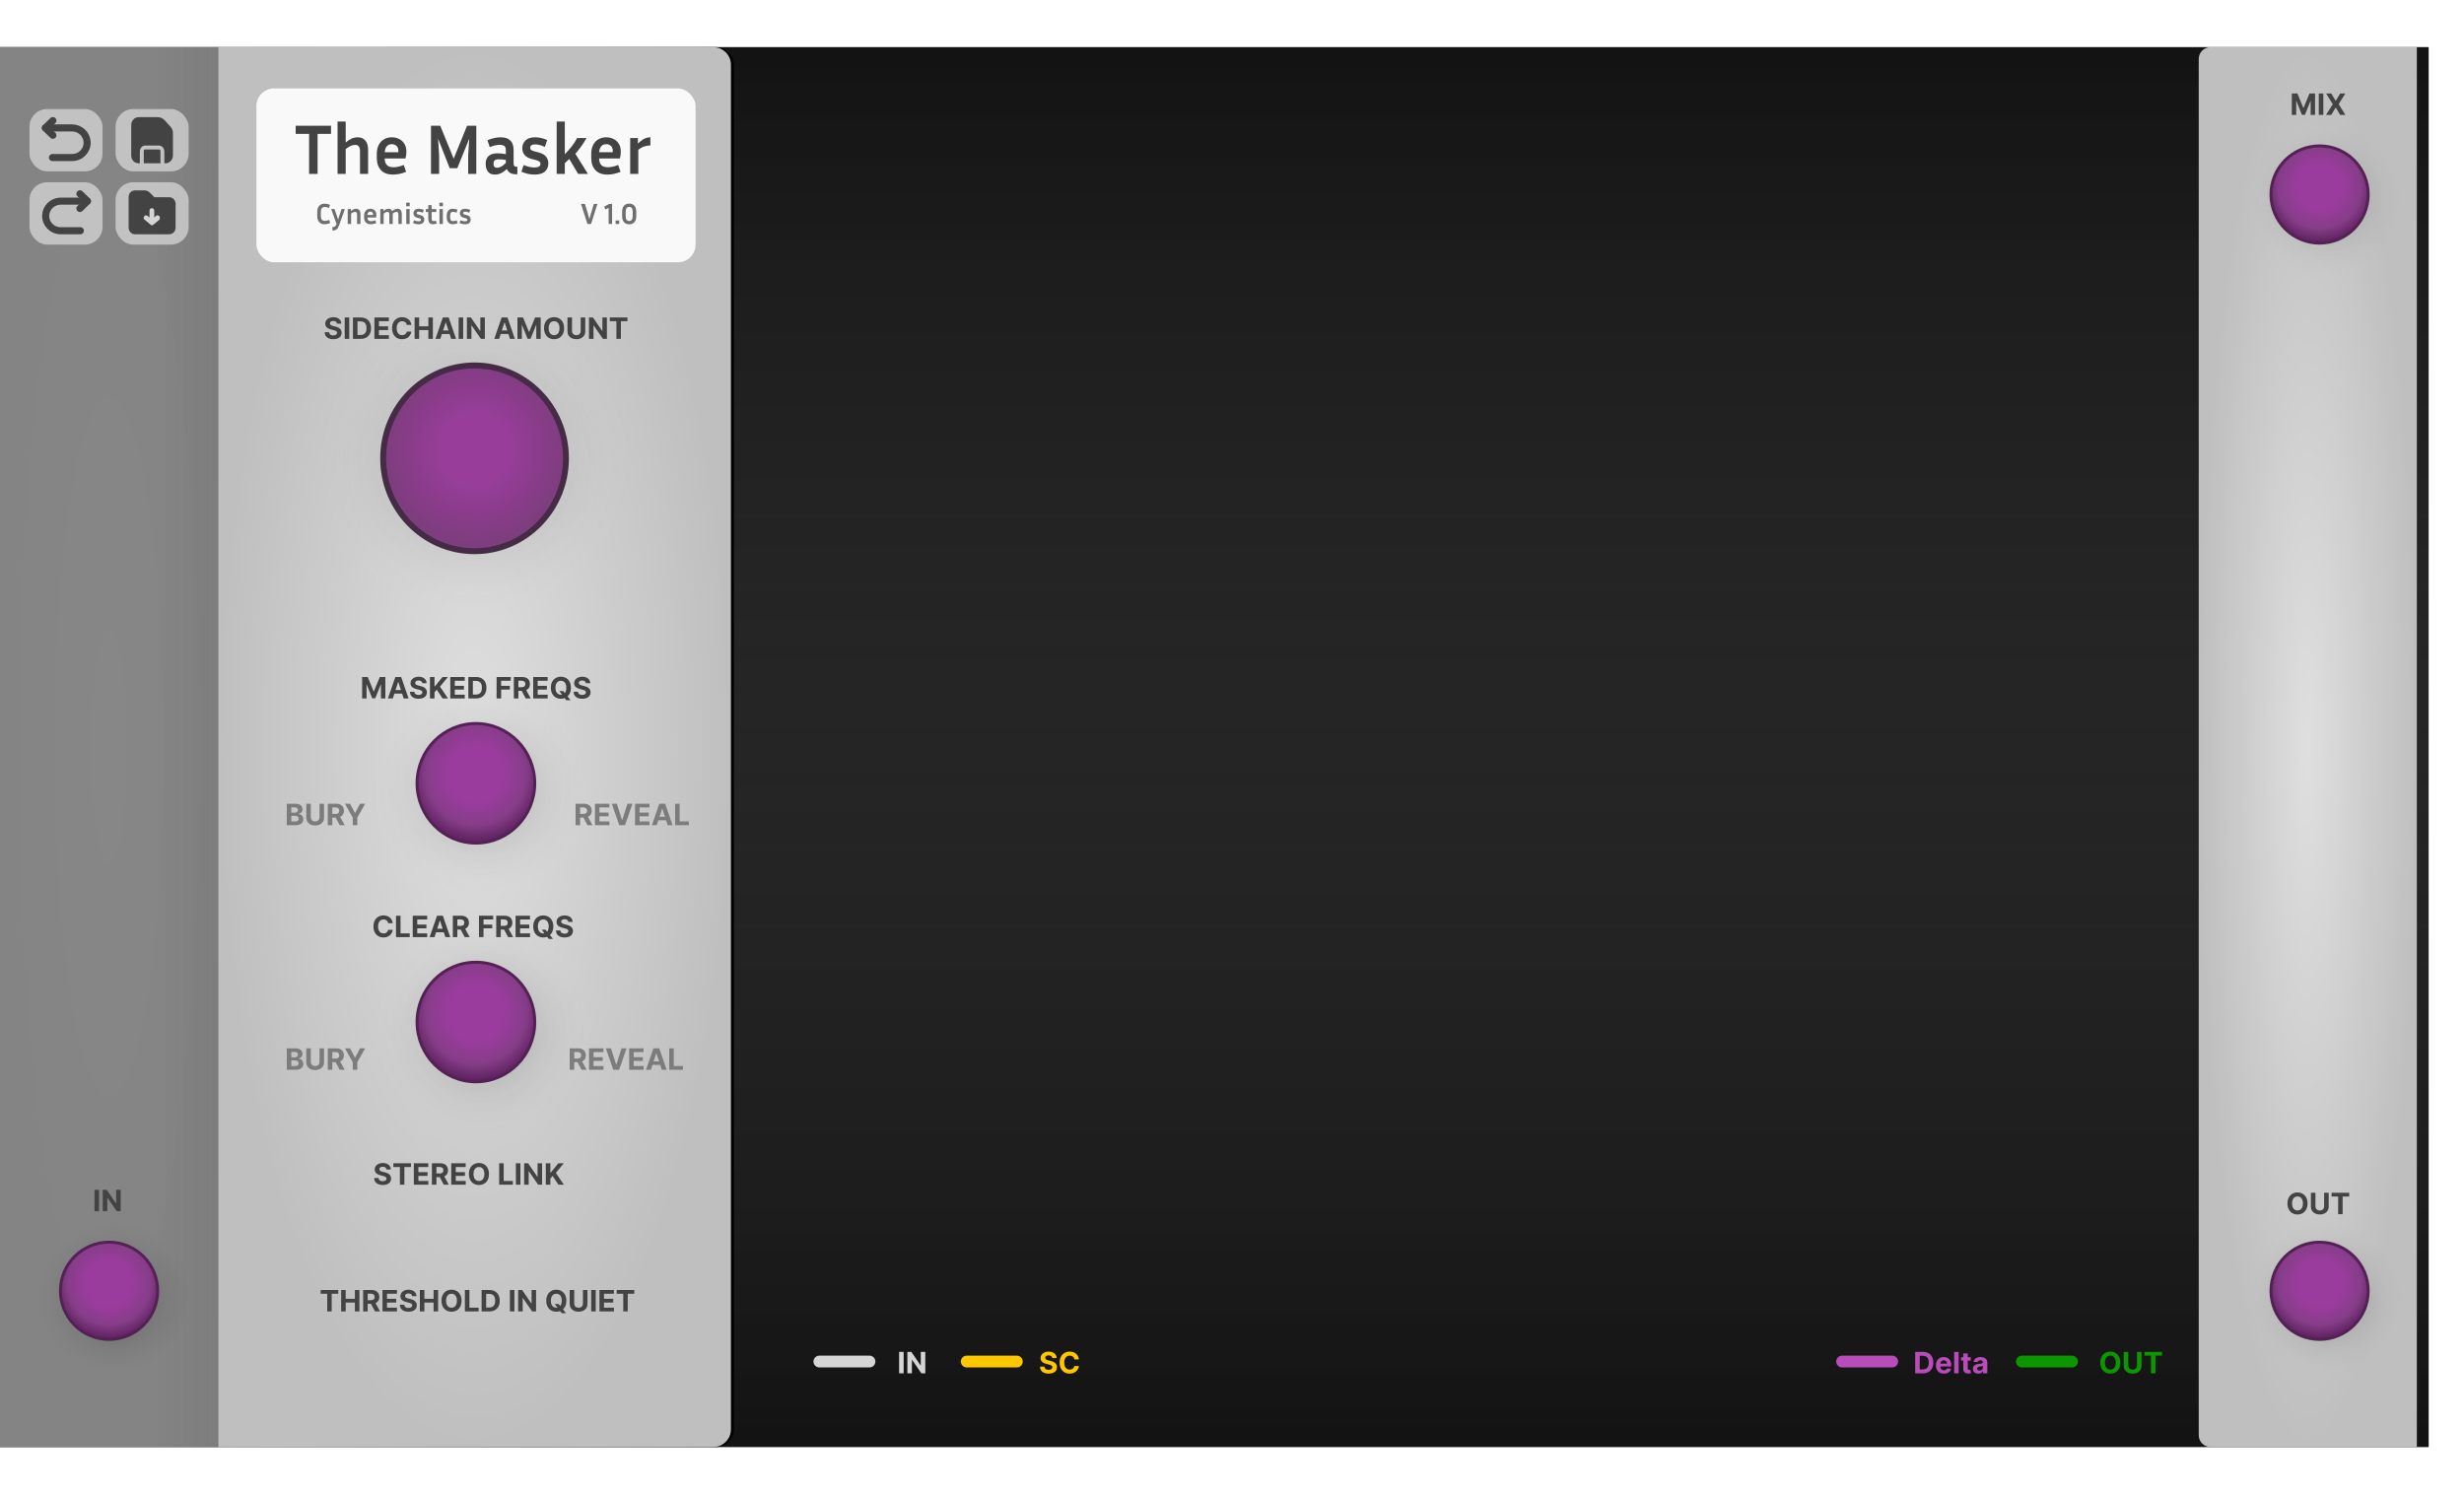 <svg width="836" height="507" viewBox="0 0 836 507" fill="none" xmlns="http://www.w3.org/2000/svg">
<rect y="16" width="824" height="475" fill="#252525"/>
<rect y="16" width="824" height="475" fill="url(#paint0_linear_201_2)"/>
<g filter="url(#filter0_d_201_2)">
<path d="M824 491H754C751.791 491 750 489.209 750 487V20C750 17.791 751.791 16 754 16H824L824 491Z" fill="url(#paint1_radial_201_2)"/>
</g>
<circle cx="787" cy="439" r="29" fill="url(#paint2_radial_201_2)" fill-opacity="0.6"/>
<circle cx="787" cy="438" r="16.5" fill="url(#paint3_radial_201_2)" stroke="#542155"/>
<path d="M782.917 408.364C782.917 409.157 782.767 409.831 782.466 410.388C782.168 410.944 781.76 411.369 781.244 411.663C780.731 411.954 780.153 412.099 779.511 412.099C778.865 412.099 778.285 411.953 777.771 411.659C777.258 411.366 776.852 410.941 776.553 410.384C776.255 409.828 776.106 409.154 776.106 408.364C776.106 407.571 776.255 406.896 776.553 406.339C776.852 405.783 777.258 405.359 777.771 405.068C778.285 404.775 778.865 404.628 779.511 404.628C780.153 404.628 780.731 404.775 781.244 405.068C781.76 405.359 782.168 405.783 782.466 406.339C782.767 406.896 782.917 407.571 782.917 408.364ZM781.358 408.364C781.358 407.85 781.281 407.417 781.127 407.064C780.976 406.711 780.761 406.444 780.484 406.261C780.207 406.079 779.883 405.988 779.511 405.988C779.14 405.988 778.815 406.079 778.538 406.261C778.261 406.444 778.046 406.711 777.892 407.064C777.741 407.417 777.665 407.85 777.665 408.364C777.665 408.877 777.741 409.311 777.892 409.663C778.046 410.016 778.261 410.284 778.538 410.466C778.815 410.648 779.14 410.739 779.511 410.739C779.883 410.739 780.207 410.648 780.484 410.466C780.761 410.284 780.976 410.016 781.127 409.663C781.281 409.311 781.358 408.877 781.358 408.364ZM788.548 404.727H790.086V409.45C790.086 409.981 789.959 410.445 789.706 410.842C789.455 411.24 789.103 411.55 788.651 411.773C788.199 411.993 787.672 412.103 787.071 412.103C786.467 412.103 785.939 411.993 785.487 411.773C785.035 411.55 784.683 411.24 784.432 410.842C784.181 410.445 784.056 409.981 784.056 409.45V404.727H785.594V409.319C785.594 409.596 785.654 409.842 785.775 410.058C785.898 410.273 786.071 410.442 786.293 410.565C786.516 410.688 786.775 410.75 787.071 410.75C787.369 410.75 787.628 410.688 787.849 410.565C788.071 410.442 788.243 410.273 788.363 410.058C788.487 409.842 788.548 409.596 788.548 409.319V404.727ZM791.074 405.995V404.727H797.047V405.995H794.82V412H793.3V405.995H791.074Z" fill="#434343"/>
<circle cx="787" cy="66" r="29" fill="url(#paint4_radial_201_2)" fill-opacity="0.5"/>
<circle cx="787" cy="66" r="16.5" fill="url(#paint5_radial_201_2)" stroke="#542155"/>
<path d="M777.581 31.727H779.478L781.48 36.614H781.566L783.569 31.727H785.465V39H783.973V34.266H783.913L782.031 38.965H781.015L779.133 34.249H779.073V39H777.581V31.727ZM788.269 31.727V39H786.732V31.727H788.269ZM790.976 31.727L792.443 34.206H792.5L793.973 31.727H795.71L793.49 35.364L795.76 39H793.991L792.5 36.518H792.443L790.951 39H789.19L791.466 35.364L789.233 31.727H790.976Z" fill="#434343"/>
<rect y="16" width="74" height="475" fill="url(#paint6_radial_201_2)"/>
<path d="M53 16H243C246.314 16 249 18.686 249 22V485C249 488.314 246.314 491 243 491H53V16Z" fill="url(#paint7_linear_201_2)"/>
<path d="M74 16H242C245.314 16 248 18.686 248 22V485C248 488.314 245.314 491 242 491H74V16Z" fill="url(#paint8_radial_201_2)"/>
<ellipse cx="160" cy="266.5" rx="39" ry="39.5" fill="url(#paint9_radial_201_2)" fill-opacity="0.5"/>
<path d="M181.436 265.792C181.436 277.007 172.488 286.085 161.468 286.085C150.447 286.085 141.5 277.007 141.5 265.792C141.5 254.578 150.447 245.5 161.468 245.5C172.488 245.5 181.436 254.578 181.436 265.792Z" fill="url(#paint10_radial_201_2)" stroke="#542155"/>
<path d="M122.865 229.727H124.761L126.764 234.614H126.849L128.852 229.727H130.748V237H129.257V232.266H129.196L127.314 236.964H126.298L124.416 232.249H124.356V237H122.865V229.727ZM133.268 237H131.621L134.131 229.727H136.113L138.62 237H136.972L135.151 231.389H135.094L133.268 237ZM133.165 234.141H137.058V235.342H133.165V234.141ZM143.275 231.819C143.246 231.532 143.124 231.31 142.909 231.151C142.693 230.993 142.401 230.913 142.032 230.913C141.781 230.913 141.569 230.949 141.396 231.02C141.223 231.089 141.091 231.184 140.998 231.308C140.908 231.431 140.863 231.57 140.863 231.727C140.859 231.857 140.886 231.97 140.945 232.067C141.007 232.165 141.091 232.249 141.197 232.32C141.304 232.388 141.427 232.449 141.567 232.501C141.706 232.55 141.855 232.593 142.014 232.629L142.667 232.785C142.985 232.856 143.276 232.951 143.541 233.069C143.806 233.187 144.036 233.333 144.23 233.506C144.424 233.679 144.574 233.882 144.681 234.116C144.79 234.351 144.845 234.62 144.848 234.923C144.845 235.368 144.732 235.754 144.507 236.08C144.284 236.405 143.962 236.657 143.541 236.837C143.122 237.014 142.617 237.103 142.025 237.103C141.438 237.103 140.926 237.013 140.491 236.833C140.057 236.653 139.719 236.387 139.475 236.034C139.233 235.679 139.107 235.24 139.095 234.717H140.583C140.599 234.96 140.669 235.164 140.792 235.327C140.918 235.488 141.085 235.61 141.293 235.693C141.504 235.774 141.742 235.814 142.007 235.814C142.267 235.814 142.493 235.776 142.685 235.7C142.879 235.625 143.03 235.519 143.136 235.384C143.243 235.249 143.296 235.094 143.296 234.919C143.296 234.756 143.247 234.618 143.15 234.507C143.056 234.396 142.916 234.301 142.731 234.223C142.549 234.145 142.325 234.074 142.06 234.01L141.268 233.811C140.655 233.662 140.171 233.429 139.816 233.112C139.461 232.794 139.284 232.367 139.287 231.83C139.284 231.389 139.402 231.004 139.638 230.675C139.877 230.346 140.205 230.089 140.622 229.905C141.039 229.72 141.512 229.628 142.042 229.628C142.582 229.628 143.053 229.72 143.456 229.905C143.861 230.089 144.175 230.346 144.4 230.675C144.625 231.004 144.741 231.386 144.748 231.819H143.275ZM145.882 237V229.727H147.42V232.934H147.516L150.133 229.727H151.976L149.277 232.984L152.008 237H150.168L148.176 234.01L147.42 234.933V237H145.882ZM152.777 237V229.727H157.677V230.995H154.314V232.728H157.425V233.996H154.314V235.732H157.691V237H152.777ZM161.478 237H158.9V229.727H161.499C162.231 229.727 162.86 229.873 163.388 230.164C163.916 230.453 164.322 230.868 164.606 231.411C164.893 231.953 165.036 232.601 165.036 233.357C165.036 234.114 164.893 234.765 164.606 235.31C164.322 235.854 163.914 236.272 163.381 236.563C162.851 236.854 162.216 237 161.478 237ZM160.437 235.683H161.414C161.868 235.683 162.251 235.602 162.561 235.441C162.873 235.278 163.108 235.026 163.264 234.685C163.423 234.341 163.502 233.899 163.502 233.357C163.502 232.819 163.423 232.38 163.264 232.039C163.108 231.698 162.875 231.447 162.564 231.286C162.254 231.125 161.872 231.045 161.417 231.045H160.437V235.683ZM168.49 237V229.727H173.305V230.995H170.027V232.728H172.985V233.996H170.027V237H168.49ZM174.339 237V229.727H177.208C177.758 229.727 178.226 229.826 178.615 230.022C179.005 230.216 179.302 230.492 179.506 230.849C179.712 231.205 179.815 231.622 179.815 232.103C179.815 232.586 179.711 233.001 179.502 233.349C179.294 233.695 178.992 233.96 178.597 234.145C178.204 234.33 177.728 234.422 177.169 234.422H175.248V233.186H176.921C177.214 233.186 177.458 233.146 177.652 233.065C177.846 232.985 177.991 232.864 178.086 232.703C178.183 232.542 178.231 232.342 178.231 232.103C178.231 231.862 178.183 231.658 178.086 231.492C177.991 231.326 177.845 231.201 177.649 231.116C177.455 231.028 177.21 230.984 176.914 230.984H175.877V237H174.339ZM178.267 233.69L180.074 237H178.377L176.608 233.69H178.267ZM180.902 237V229.727H185.802V230.995H182.439V232.728H185.55V233.996H182.439V235.732H185.816V237H180.902ZM189.77 234.472H191.077L191.733 235.317L192.38 236.07L193.598 237.597H192.163L191.325 236.567L190.895 235.956L189.77 234.472ZM193.708 233.364C193.708 234.157 193.558 234.831 193.257 235.388C192.959 235.944 192.551 236.369 192.035 236.663C191.522 236.954 190.944 237.099 190.302 237.099C189.656 237.099 189.076 236.953 188.562 236.659C188.049 236.366 187.643 235.941 187.344 235.384C187.046 234.828 186.897 234.154 186.897 233.364C186.897 232.571 187.046 231.896 187.344 231.339C187.643 230.783 188.049 230.359 188.562 230.068C189.076 229.775 189.656 229.628 190.302 229.628C190.944 229.628 191.522 229.775 192.035 230.068C192.551 230.359 192.959 230.783 193.257 231.339C193.558 231.896 193.708 232.571 193.708 233.364ZM192.149 233.364C192.149 232.85 192.072 232.417 191.918 232.064C191.767 231.711 191.552 231.444 191.275 231.261C190.998 231.079 190.674 230.988 190.302 230.988C189.931 230.988 189.606 231.079 189.329 231.261C189.052 231.444 188.837 231.711 188.683 232.064C188.532 232.417 188.456 232.85 188.456 233.364C188.456 233.877 188.532 234.311 188.683 234.663C188.837 235.016 189.052 235.284 189.329 235.466C189.606 235.648 189.931 235.739 190.302 235.739C190.674 235.739 190.998 235.648 191.275 235.466C191.552 235.284 191.767 235.016 191.918 234.663C192.072 234.311 192.149 233.877 192.149 233.364ZM198.792 231.819C198.764 231.532 198.642 231.31 198.426 231.151C198.211 230.993 197.919 230.913 197.549 230.913C197.298 230.913 197.087 230.949 196.914 231.02C196.741 231.089 196.608 231.184 196.516 231.308C196.426 231.431 196.381 231.57 196.381 231.727C196.376 231.857 196.404 231.97 196.463 232.067C196.524 232.165 196.608 232.249 196.715 232.32C196.821 232.388 196.944 232.449 197.084 232.501C197.224 232.55 197.373 232.593 197.532 232.629L198.185 232.785C198.502 232.856 198.793 232.951 199.059 233.069C199.324 233.187 199.553 233.333 199.748 233.506C199.942 233.679 200.092 233.882 200.199 234.116C200.307 234.351 200.363 234.62 200.365 234.923C200.363 235.368 200.249 235.754 200.025 236.08C199.802 236.405 199.48 236.657 199.059 236.837C198.64 237.014 198.134 237.103 197.542 237.103C196.955 237.103 196.444 237.013 196.008 236.833C195.575 236.653 195.236 236.387 194.993 236.034C194.751 235.679 194.624 235.24 194.613 234.717H196.1C196.117 234.96 196.187 235.164 196.31 235.327C196.435 235.488 196.602 235.61 196.811 235.693C197.021 235.774 197.259 235.814 197.525 235.814C197.785 235.814 198.011 235.776 198.203 235.7C198.397 235.625 198.547 235.519 198.654 235.384C198.76 235.249 198.814 235.094 198.814 234.919C198.814 234.756 198.765 234.618 198.668 234.507C198.573 234.396 198.434 234.301 198.249 234.223C198.067 234.145 197.843 234.074 197.578 234.01L196.786 233.811C196.173 233.662 195.689 233.429 195.333 233.112C194.978 232.794 194.802 232.367 194.804 231.83C194.802 231.389 194.919 231.004 195.156 230.675C195.395 230.346 195.723 230.089 196.14 229.905C196.556 229.72 197.03 229.628 197.56 229.628C198.1 229.628 198.571 229.72 198.973 229.905C199.378 230.089 199.693 230.346 199.918 230.675C200.143 231.004 200.259 231.386 200.266 231.819H198.792Z" fill="#434343"/>
<path d="M195.29 280V272.727H198.159C198.708 272.727 199.177 272.826 199.565 273.022C199.956 273.216 200.253 273.492 200.457 273.849C200.663 274.205 200.766 274.622 200.766 275.103C200.766 275.586 200.661 276.001 200.453 276.349C200.245 276.695 199.943 276.96 199.548 277.145C199.155 277.33 198.679 277.422 198.12 277.422H196.199V276.186H197.871C198.165 276.186 198.409 276.146 198.603 276.065C198.797 275.985 198.941 275.864 199.036 275.703C199.133 275.542 199.182 275.342 199.182 275.103C199.182 274.862 199.133 274.658 199.036 274.492C198.941 274.326 198.796 274.201 198.599 274.116C198.405 274.028 198.16 273.984 197.864 273.984H196.827V280H195.29ZM199.217 276.69L201.025 280H199.327L197.559 276.69H199.217ZM201.852 280V272.727H206.753V273.995H203.39V275.728H206.501V276.996H203.39V278.732H206.767V280H201.852ZM209.289 272.727L211.047 278.253H211.114L212.876 272.727H214.58L212.073 280H210.092L207.581 272.727H209.289ZM215.456 280V272.727H220.356V273.995H216.993V275.728H220.104V276.996H216.993V278.732H220.371V280H215.456ZM222.832 280H221.185L223.695 272.727H225.677L228.184 280H226.536L224.714 274.389H224.658L222.832 280ZM222.729 277.141H226.621V278.342H222.729V277.141ZM229.059 280V272.727H230.597V278.732H233.715V280H229.059Z" fill="#7C7C7C"/>
<path d="M193.29 363V355.727H196.159C196.708 355.727 197.177 355.826 197.565 356.022C197.956 356.216 198.253 356.492 198.457 356.849C198.663 357.205 198.766 357.622 198.766 358.103C198.766 358.586 198.661 359.001 198.453 359.349C198.245 359.695 197.943 359.96 197.548 360.145C197.155 360.33 196.679 360.422 196.12 360.422H194.199V359.186H195.871C196.165 359.186 196.409 359.146 196.603 359.065C196.797 358.985 196.941 358.864 197.036 358.703C197.133 358.542 197.182 358.342 197.182 358.103C197.182 357.862 197.133 357.658 197.036 357.492C196.941 357.326 196.796 357.201 196.599 357.116C196.405 357.028 196.16 356.984 195.864 356.984H194.827V363H193.29ZM197.217 359.69L199.025 363H197.327L195.559 359.69H197.217ZM199.852 363V355.727H204.753V356.995H201.39V358.728H204.501V359.996H201.39V361.732H204.767V363H199.852ZM207.289 355.727L209.047 361.253H209.114L210.876 355.727H212.58L210.073 363H208.092L205.581 355.727H207.289ZM213.456 363V355.727H218.356V356.995H214.993V358.728H218.104V359.996H214.993V361.732H218.371V363H213.456ZM220.832 363H219.185L221.695 355.727H223.677L226.184 363H224.536L222.714 357.389H222.658L220.832 363ZM220.729 360.141H224.621V361.342H220.729V360.141ZM227.059 363V355.727H228.597V361.732H231.715V363H227.059Z" fill="#7C7C7C"/>
<path d="M97.305 280V272.727H100.217C100.752 272.727 101.199 272.807 101.556 272.965C101.914 273.124 102.182 273.344 102.362 273.626C102.542 273.905 102.632 274.227 102.632 274.592C102.632 274.876 102.575 275.125 102.462 275.341C102.348 275.554 102.192 275.729 101.993 275.866C101.796 276.001 101.571 276.097 101.318 276.154V276.225C101.595 276.237 101.854 276.315 102.096 276.46C102.34 276.604 102.537 276.806 102.689 277.067C102.84 277.325 102.916 277.633 102.916 277.99C102.916 278.376 102.82 278.72 102.629 279.023C102.439 279.324 102.159 279.562 101.787 279.737C101.415 279.912 100.957 280 100.413 280H97.305ZM98.843 278.743H100.097C100.525 278.743 100.838 278.661 101.034 278.498C101.231 278.332 101.329 278.112 101.329 277.837C101.329 277.636 101.28 277.459 101.183 277.305C101.086 277.151 100.948 277.03 100.768 276.942C100.59 276.855 100.378 276.811 100.132 276.811H98.843V278.743ZM98.843 275.771H99.983C100.194 275.771 100.381 275.734 100.544 275.661C100.71 275.585 100.84 275.478 100.935 275.341C101.032 275.204 101.08 275.039 101.08 274.847C101.08 274.585 100.987 274.373 100.8 274.212C100.615 274.051 100.352 273.97 100.011 273.97H98.843V275.771ZM108.409 272.727H109.947V277.45C109.947 277.981 109.82 278.445 109.567 278.842C109.316 279.24 108.964 279.55 108.512 279.773C108.06 279.993 107.533 280.103 106.932 280.103C106.328 280.103 105.8 279.993 105.348 279.773C104.896 279.55 104.544 279.24 104.293 278.842C104.042 278.445 103.917 277.981 103.917 277.45V272.727H105.454V277.319C105.454 277.596 105.515 277.842 105.635 278.058C105.759 278.273 105.931 278.442 106.154 278.565C106.376 278.688 106.636 278.75 106.932 278.75C107.23 278.75 107.489 278.688 107.709 278.565C107.932 278.442 108.103 278.273 108.224 278.058C108.347 277.842 108.409 277.596 108.409 277.319V272.727ZM111.212 280V272.727H114.081C114.63 272.727 115.099 272.826 115.487 273.022C115.878 273.216 116.175 273.492 116.379 273.849C116.584 274.205 116.687 274.622 116.687 275.103C116.687 275.586 116.583 276.001 116.375 276.349C116.167 276.695 115.865 276.96 115.469 277.145C115.076 277.33 114.601 277.422 114.042 277.422H112.121V276.186H113.793C114.087 276.186 114.331 276.146 114.525 276.065C114.719 275.985 114.863 275.864 114.958 275.703C115.055 275.542 115.104 275.342 115.104 275.103C115.104 274.862 115.055 274.658 114.958 274.492C114.863 274.326 114.718 274.201 114.521 274.116C114.327 274.028 114.082 273.984 113.786 273.984H112.749V280H111.212ZM115.139 276.69L116.947 280H115.249L113.481 276.69H115.139ZM117.045 272.727H118.768L120.426 275.859H120.497L122.155 272.727H123.878L121.225 277.429V280H119.698V277.429L117.045 272.727Z" fill="#7C7C7C"/>
<path d="M97.305 363V355.727H100.217C100.752 355.727 101.199 355.807 101.556 355.965C101.914 356.124 102.182 356.344 102.362 356.626C102.542 356.905 102.632 357.227 102.632 357.592C102.632 357.876 102.575 358.125 102.462 358.341C102.348 358.554 102.192 358.729 101.993 358.866C101.796 359.001 101.571 359.097 101.318 359.154V359.225C101.595 359.237 101.854 359.315 102.096 359.46C102.34 359.604 102.537 359.806 102.689 360.067C102.84 360.325 102.916 360.633 102.916 360.99C102.916 361.376 102.82 361.72 102.629 362.023C102.439 362.324 102.159 362.562 101.787 362.737C101.415 362.912 100.957 363 100.413 363H97.305ZM98.843 361.743H100.097C100.525 361.743 100.838 361.661 101.034 361.498C101.231 361.332 101.329 361.112 101.329 360.837C101.329 360.636 101.28 360.459 101.183 360.305C101.086 360.151 100.948 360.03 100.768 359.942C100.59 359.855 100.378 359.811 100.132 359.811H98.843V361.743ZM98.843 358.771H99.983C100.194 358.771 100.381 358.734 100.544 358.661C100.71 358.585 100.84 358.478 100.935 358.341C101.032 358.204 101.08 358.039 101.08 357.847C101.08 357.585 100.987 357.373 100.8 357.212C100.615 357.051 100.352 356.97 100.011 356.97H98.843V358.771ZM108.409 355.727H109.947V360.45C109.947 360.981 109.82 361.445 109.567 361.842C109.316 362.24 108.964 362.55 108.512 362.773C108.06 362.993 107.533 363.103 106.932 363.103C106.328 363.103 105.8 362.993 105.348 362.773C104.896 362.55 104.544 362.24 104.293 361.842C104.042 361.445 103.917 360.981 103.917 360.45V355.727H105.454V360.319C105.454 360.596 105.515 360.842 105.635 361.058C105.759 361.273 105.931 361.442 106.154 361.565C106.376 361.688 106.636 361.75 106.932 361.75C107.23 361.75 107.489 361.688 107.709 361.565C107.932 361.442 108.103 361.273 108.224 361.058C108.347 360.842 108.409 360.596 108.409 360.319V355.727ZM111.212 363V355.727H114.081C114.63 355.727 115.099 355.826 115.487 356.022C115.878 356.216 116.175 356.492 116.379 356.849C116.584 357.205 116.687 357.622 116.687 358.103C116.687 358.586 116.583 359.001 116.375 359.349C116.167 359.695 115.865 359.96 115.469 360.145C115.076 360.33 114.601 360.422 114.042 360.422H112.121V359.186H113.793C114.087 359.186 114.331 359.146 114.525 359.065C114.719 358.985 114.863 358.864 114.958 358.703C115.055 358.542 115.104 358.342 115.104 358.103C115.104 357.862 115.055 357.658 114.958 357.492C114.863 357.326 114.718 357.201 114.521 357.116C114.327 357.028 114.082 356.984 113.786 356.984H112.749V363H111.212ZM115.139 359.69L116.947 363H115.249L113.481 359.69H115.139ZM117.045 355.727H118.768L120.426 358.859H120.497L122.155 355.727H123.878L121.225 360.429V363H119.698V360.429L117.045 355.727Z" fill="#7C7C7C"/>
<path d="M133.257 313.273H131.702C131.673 313.072 131.615 312.893 131.528 312.737C131.44 312.579 131.328 312.444 131.19 312.332C131.053 312.221 130.894 312.136 130.714 312.077C130.537 312.018 130.344 311.988 130.136 311.988C129.759 311.988 129.431 312.081 129.152 312.268C128.873 312.453 128.656 312.723 128.502 313.078C128.348 313.431 128.271 313.859 128.271 314.364C128.271 314.882 128.348 315.318 128.502 315.67C128.658 316.023 128.876 316.29 129.155 316.469C129.435 316.649 129.758 316.739 130.125 316.739C130.331 316.739 130.521 316.712 130.697 316.658C130.874 316.603 131.032 316.524 131.169 316.42C131.306 316.313 131.42 316.184 131.51 316.033C131.602 315.881 131.666 315.708 131.702 315.514L133.257 315.521C133.217 315.855 133.116 316.177 132.955 316.487C132.797 316.795 132.582 317.071 132.312 317.315C132.045 317.556 131.725 317.748 131.354 317.89C130.984 318.03 130.566 318.099 130.1 318.099C129.451 318.099 128.871 317.953 128.36 317.659C127.851 317.366 127.449 316.941 127.153 316.384C126.859 315.828 126.712 315.154 126.712 314.364C126.712 313.571 126.861 312.896 127.16 312.339C127.458 311.783 127.863 311.359 128.374 311.068C128.886 310.775 129.461 310.628 130.1 310.628C130.521 310.628 130.912 310.687 131.272 310.805C131.634 310.924 131.955 311.097 132.234 311.324C132.514 311.549 132.741 311.825 132.916 312.151C133.094 312.478 133.207 312.852 133.257 313.273ZM134.36 318V310.727H135.897V316.732H139.015V318H134.36ZM140.033 318V310.727H144.934V311.995H141.571V313.728H144.682V314.996H141.571V316.732H144.948V318H140.033ZM147.41 318H145.762L148.273 310.727H150.255L152.762 318H151.114L149.292 312.389H149.235L147.41 318ZM147.307 315.141H151.199V316.342H147.307V315.141ZM153.637 318V310.727H156.506C157.056 310.727 157.524 310.826 157.913 311.022C158.303 311.216 158.6 311.492 158.804 311.849C159.01 312.205 159.113 312.622 159.113 313.103C159.113 313.586 159.009 314.001 158.8 314.349C158.592 314.695 158.29 314.96 157.895 315.145C157.502 315.33 157.026 315.422 156.467 315.422H154.546V314.186H156.219C156.512 314.186 156.756 314.146 156.95 314.065C157.144 313.985 157.289 313.864 157.383 313.703C157.48 313.542 157.529 313.342 157.529 313.103C157.529 312.862 157.48 312.658 157.383 312.492C157.289 312.326 157.143 312.201 156.947 312.116C156.753 312.028 156.507 311.984 156.212 311.984H155.175V318H153.637ZM157.565 314.69L159.372 318H157.675L155.906 314.69H157.565ZM162.514 318V310.727H167.329V311.995H164.052V313.728H167.01V314.996H164.052V318H162.514ZM168.364 318V310.727H171.233C171.782 310.727 172.251 310.826 172.639 311.022C173.03 311.216 173.327 311.492 173.53 311.849C173.736 312.205 173.839 312.622 173.839 313.103C173.839 313.586 173.735 314.001 173.527 314.349C173.319 314.695 173.017 314.96 172.621 315.145C172.228 315.33 171.753 315.422 171.194 315.422H169.273V314.186H170.945C171.239 314.186 171.483 314.146 171.677 314.065C171.871 313.985 172.015 313.864 172.11 313.703C172.207 313.542 172.256 313.342 172.256 313.103C172.256 312.862 172.207 312.658 172.11 312.492C172.015 312.326 171.87 312.201 171.673 312.116C171.479 312.028 171.234 311.984 170.938 311.984H169.901V318H168.364ZM172.291 314.69L174.099 318H172.401L170.633 314.69H172.291ZM174.926 318V310.727H179.827V311.995H176.464V313.728H179.574V314.996H176.464V316.732H179.841V318H174.926ZM183.794 315.472H185.101L185.758 316.317L186.404 317.07L187.622 318.597H186.188L185.35 317.567L184.92 316.956L183.794 315.472ZM187.732 314.364C187.732 315.157 187.582 315.831 187.281 316.388C186.983 316.944 186.576 317.369 186.06 317.663C185.546 317.954 184.968 318.099 184.327 318.099C183.68 318.099 183.1 317.953 182.587 317.659C182.073 317.366 181.667 316.941 181.369 316.384C181.07 315.828 180.921 315.154 180.921 314.364C180.921 313.571 181.07 312.896 181.369 312.339C181.667 311.783 182.073 311.359 182.587 311.068C183.1 310.775 183.68 310.628 184.327 310.628C184.968 310.628 185.546 310.775 186.06 311.068C186.576 311.359 186.983 311.783 187.281 312.339C187.582 312.896 187.732 313.571 187.732 314.364ZM186.173 314.364C186.173 313.85 186.096 313.417 185.943 313.064C185.791 312.711 185.577 312.444 185.3 312.261C185.023 312.079 184.698 311.988 184.327 311.988C183.955 311.988 183.631 312.079 183.354 312.261C183.077 312.444 182.861 312.711 182.707 313.064C182.556 313.417 182.48 313.85 182.48 314.364C182.48 314.877 182.556 315.311 182.707 315.663C182.861 316.016 183.077 316.284 183.354 316.466C183.631 316.648 183.955 316.739 184.327 316.739C184.698 316.739 185.023 316.648 185.3 316.466C185.577 316.284 185.791 316.016 185.943 315.663C186.096 315.311 186.173 314.877 186.173 314.364ZM192.817 312.819C192.788 312.532 192.666 312.31 192.451 312.151C192.235 311.993 191.943 311.913 191.574 311.913C191.323 311.913 191.111 311.949 190.938 312.02C190.765 312.089 190.633 312.184 190.54 312.308C190.45 312.431 190.405 312.57 190.405 312.727C190.401 312.857 190.428 312.97 190.487 313.067C190.549 313.165 190.633 313.249 190.739 313.32C190.846 313.388 190.969 313.449 191.109 313.501C191.248 313.55 191.397 313.593 191.556 313.629L192.209 313.785C192.527 313.856 192.818 313.951 193.083 314.069C193.348 314.187 193.578 314.333 193.772 314.506C193.966 314.679 194.116 314.882 194.223 315.116C194.332 315.351 194.387 315.62 194.39 315.923C194.387 316.368 194.274 316.754 194.049 317.08C193.826 317.405 193.504 317.657 193.083 317.837C192.664 318.014 192.159 318.103 191.567 318.103C190.98 318.103 190.468 318.013 190.033 317.833C189.599 317.653 189.261 317.387 189.017 317.034C188.775 316.679 188.649 316.24 188.637 315.717H190.125C190.141 315.96 190.211 316.164 190.334 316.327C190.46 316.488 190.627 316.61 190.835 316.693C191.046 316.774 191.284 316.814 191.549 316.814C191.809 316.814 192.035 316.776 192.227 316.7C192.421 316.625 192.572 316.519 192.678 316.384C192.785 316.249 192.838 316.094 192.838 315.919C192.838 315.756 192.789 315.618 192.692 315.507C192.598 315.396 192.458 315.301 192.273 315.223C192.091 315.145 191.867 315.074 191.602 315.01L190.81 314.811C190.197 314.662 189.713 314.429 189.358 314.112C189.003 313.794 188.826 313.367 188.829 312.83C188.826 312.389 188.944 312.004 189.18 311.675C189.419 311.346 189.747 311.089 190.164 310.905C190.581 310.72 191.054 310.628 191.584 310.628C192.124 310.628 192.595 310.72 192.998 310.905C193.403 311.089 193.717 311.346 193.942 311.675C194.167 312.004 194.283 312.386 194.29 312.819H192.817Z" fill="#434343"/>
<ellipse cx="161" cy="347.5" rx="39" ry="39.5" fill="url(#paint11_radial_201_2)" fill-opacity="0.5"/>
<path d="M181.436 346.792C181.436 358.007 172.488 367.085 161.468 367.085C150.447 367.085 141.5 358.007 141.5 346.792C141.5 335.578 150.447 326.5 161.468 326.5C172.488 326.5 181.436 335.578 181.436 346.792Z" fill="url(#paint12_radial_201_2)" stroke="#542155"/>
<path d="M108.796 438.995V437.727H114.769V438.995H112.542V445H111.022V438.995H108.796ZM115.752 445V437.727H117.29V440.728H120.411V437.727H121.945V445H120.411V441.996H117.29V445H115.752ZM123.213 445V437.727H126.082C126.632 437.727 127.1 437.826 127.489 438.022C127.879 438.216 128.176 438.492 128.38 438.849C128.586 439.205 128.689 439.622 128.689 440.103C128.689 440.586 128.585 441.001 128.377 441.349C128.168 441.695 127.866 441.96 127.471 442.145C127.078 442.33 126.602 442.422 126.043 442.422H124.122V441.186H125.795C126.088 441.186 126.332 441.146 126.526 441.065C126.72 440.985 126.865 440.864 126.96 440.703C127.057 440.542 127.105 440.342 127.105 440.103C127.105 439.862 127.057 439.658 126.96 439.492C126.865 439.326 126.719 439.201 126.523 439.116C126.329 439.028 126.084 438.984 125.788 438.984H124.751V445H123.213ZM127.141 441.69L128.948 445H127.251L125.482 441.69H127.141ZM129.776 445V437.727H134.676V438.995H131.313V440.728H134.424V441.996H131.313V443.732H134.69V445H129.776ZM139.844 439.819C139.816 439.532 139.694 439.31 139.478 439.151C139.263 438.993 138.97 438.913 138.601 438.913C138.35 438.913 138.138 438.949 137.965 439.02C137.793 439.089 137.66 439.184 137.568 439.308C137.478 439.431 137.433 439.57 137.433 439.727C137.428 439.857 137.455 439.97 137.514 440.067C137.576 440.165 137.66 440.249 137.767 440.32C137.873 440.388 137.996 440.449 138.136 440.501C138.276 440.55 138.425 440.593 138.583 440.629L139.237 440.785C139.554 440.856 139.845 440.951 140.11 441.069C140.376 441.187 140.605 441.333 140.799 441.506C140.993 441.679 141.144 441.882 141.25 442.116C141.359 442.351 141.415 442.62 141.417 442.923C141.415 443.368 141.301 443.754 141.076 444.08C140.854 444.405 140.532 444.657 140.11 444.837C139.691 445.014 139.186 445.103 138.594 445.103C138.007 445.103 137.496 445.013 137.06 444.833C136.627 444.653 136.288 444.387 136.044 444.034C135.803 443.679 135.676 443.24 135.664 442.717H137.152C137.169 442.96 137.239 443.164 137.362 443.327C137.487 443.488 137.654 443.61 137.862 443.693C138.073 443.774 138.311 443.814 138.576 443.814C138.837 443.814 139.063 443.776 139.255 443.7C139.449 443.625 139.599 443.519 139.706 443.384C139.812 443.249 139.865 443.094 139.865 442.919C139.865 442.756 139.817 442.618 139.72 442.507C139.625 442.396 139.485 442.301 139.301 442.223C139.118 442.145 138.895 442.074 138.63 442.01L137.838 441.811C137.224 441.662 136.74 441.429 136.385 441.112C136.03 440.794 135.854 440.367 135.856 439.83C135.854 439.389 135.971 439.004 136.208 438.675C136.447 438.346 136.775 438.089 137.191 437.905C137.608 437.72 138.081 437.628 138.612 437.628C139.152 437.628 139.623 437.72 140.025 437.905C140.43 438.089 140.745 438.346 140.97 438.675C141.195 439.004 141.311 439.386 141.318 439.819H139.844ZM142.451 445V437.727H143.989V440.728H147.111V437.727H148.645V445H147.111V441.996H143.989V445H142.451ZM156.596 441.364C156.596 442.157 156.445 442.831 156.145 443.388C155.846 443.944 155.439 444.369 154.923 444.663C154.409 444.954 153.832 445.099 153.19 445.099C152.544 445.099 151.964 444.953 151.45 444.659C150.936 444.366 150.53 443.941 150.232 443.384C149.934 442.828 149.785 442.154 149.785 441.364C149.785 440.571 149.934 439.896 150.232 439.339C150.53 438.783 150.936 438.359 151.45 438.068C151.964 437.775 152.544 437.628 153.19 437.628C153.832 437.628 154.409 437.775 154.923 438.068C155.439 438.359 155.846 438.783 156.145 439.339C156.445 439.896 156.596 440.571 156.596 441.364ZM155.037 441.364C155.037 440.85 154.96 440.417 154.806 440.064C154.654 439.711 154.44 439.444 154.163 439.261C153.886 439.079 153.562 438.988 153.19 438.988C152.818 438.988 152.494 439.079 152.217 439.261C151.94 439.444 151.725 439.711 151.571 440.064C151.419 440.417 151.343 440.85 151.343 441.364C151.343 441.877 151.419 442.311 151.571 442.663C151.725 443.016 151.94 443.284 152.217 443.466C152.494 443.648 152.818 443.739 153.19 443.739C153.562 443.739 153.886 443.648 154.163 443.466C154.44 443.284 154.654 443.016 154.806 442.663C154.96 442.311 155.037 441.877 155.037 441.364ZM157.735 445V437.727H159.272V443.732H162.39V445H157.735ZM165.987 445H163.408V437.727H166.008C166.739 437.727 167.369 437.873 167.897 438.164C168.425 438.453 168.831 438.868 169.115 439.411C169.402 439.953 169.545 440.601 169.545 441.357C169.545 442.114 169.402 442.765 169.115 443.31C168.831 443.854 168.423 444.272 167.89 444.563C167.36 444.854 166.725 445 165.987 445ZM164.946 443.683H165.923C166.377 443.683 166.76 443.602 167.07 443.441C167.382 443.278 167.617 443.026 167.773 442.685C167.931 442.341 168.011 441.899 168.011 441.357C168.011 440.819 167.931 440.38 167.773 440.039C167.617 439.698 167.383 439.447 167.073 439.286C166.763 439.125 166.381 439.045 165.926 439.045H164.946V443.683ZM174.536 437.727V445H172.998V437.727H174.536ZM181.884 437.727V445H180.556L177.392 440.423H177.339V445H175.801V437.727H177.15L180.29 442.301H180.354V437.727H181.884ZM188.214 442.472H189.521L190.178 443.317L190.824 444.07L192.042 445.597H190.608L189.769 444.567L189.34 443.956L188.214 442.472ZM192.152 441.364C192.152 442.157 192.002 442.831 191.701 443.388C191.403 443.944 190.996 444.369 190.48 444.663C189.966 444.954 189.388 445.099 188.747 445.099C188.1 445.099 187.52 444.953 187.007 444.659C186.493 444.366 186.087 443.941 185.789 443.384C185.49 442.828 185.341 442.154 185.341 441.364C185.341 440.571 185.49 439.896 185.789 439.339C186.087 438.783 186.493 438.359 187.007 438.068C187.52 437.775 188.1 437.628 188.747 437.628C189.388 437.628 189.966 437.775 190.48 438.068C190.996 438.359 191.403 438.783 191.701 439.339C192.002 439.896 192.152 440.571 192.152 441.364ZM190.593 441.364C190.593 440.85 190.516 440.417 190.362 440.064C190.211 439.711 189.997 439.444 189.72 439.261C189.443 439.079 189.118 438.988 188.747 438.988C188.375 438.988 188.051 439.079 187.774 439.261C187.497 439.444 187.281 439.711 187.127 440.064C186.976 440.417 186.9 440.85 186.9 441.364C186.9 441.877 186.976 442.311 187.127 442.663C187.281 443.016 187.497 443.284 187.774 443.466C188.051 443.648 188.375 443.739 188.747 443.739C189.118 443.739 189.443 443.648 189.72 443.466C189.997 443.284 190.211 443.016 190.362 442.663C190.516 442.311 190.593 441.877 190.593 441.364ZM197.783 437.727H199.321V442.45C199.321 442.981 199.194 443.445 198.941 443.842C198.69 444.24 198.339 444.55 197.886 444.773C197.434 444.993 196.908 445.103 196.306 445.103C195.703 445.103 195.175 444.993 194.722 444.773C194.27 444.55 193.919 444.24 193.668 443.842C193.417 443.445 193.291 442.981 193.291 442.45V437.727H194.829V442.319C194.829 442.596 194.889 442.842 195.01 443.058C195.133 443.273 195.306 443.442 195.528 443.565C195.751 443.688 196.01 443.75 196.306 443.75C196.604 443.75 196.864 443.688 197.084 443.565C197.306 443.442 197.478 443.273 197.599 443.058C197.722 442.842 197.783 442.596 197.783 442.319V437.727ZM202.124 437.727V445H200.586V437.727H202.124ZM203.389 445V437.727H208.29V438.995H204.927V440.728H208.037V441.996H204.927V443.732H208.304V445H203.389ZM209.235 438.995V437.727H215.208V438.995H212.981V445H211.462V438.995H209.235Z" fill="#434343"/>
<path d="M131.126 396.819C131.098 396.532 130.976 396.31 130.76 396.151C130.545 395.993 130.253 395.913 129.883 395.913C129.632 395.913 129.421 395.949 129.248 396.02C129.075 396.089 128.942 396.184 128.85 396.308C128.76 396.431 128.715 396.57 128.715 396.727C128.71 396.857 128.738 396.97 128.797 397.067C128.858 397.165 128.942 397.249 129.049 397.32C129.155 397.388 129.278 397.449 129.418 397.501C129.558 397.55 129.707 397.593 129.866 397.629L130.519 397.785C130.836 397.856 131.127 397.951 131.393 398.069C131.658 398.187 131.887 398.333 132.081 398.506C132.276 398.679 132.426 398.882 132.532 399.116C132.641 399.351 132.697 399.62 132.699 399.923C132.697 400.368 132.583 400.754 132.358 401.08C132.136 401.405 131.814 401.657 131.393 401.837C130.974 402.014 130.468 402.103 129.876 402.103C129.289 402.103 128.778 402.013 128.342 401.833C127.909 401.653 127.57 401.387 127.327 401.034C127.085 400.679 126.958 400.24 126.947 399.717H128.434C128.451 399.96 128.521 400.164 128.644 400.327C128.769 400.488 128.936 400.61 129.145 400.693C129.355 400.774 129.593 400.814 129.858 400.814C130.119 400.814 130.345 400.776 130.537 400.7C130.731 400.625 130.881 400.519 130.988 400.384C131.094 400.249 131.148 400.094 131.148 399.919C131.148 399.756 131.099 399.618 131.002 399.507C130.907 399.396 130.768 399.301 130.583 399.223C130.401 399.145 130.177 399.074 129.912 399.01L129.12 398.811C128.507 398.662 128.023 398.429 127.667 398.112C127.312 397.794 127.136 397.367 127.138 396.83C127.136 396.389 127.253 396.004 127.49 395.675C127.729 395.346 128.057 395.089 128.474 394.905C128.89 394.72 129.364 394.628 129.894 394.628C130.434 394.628 130.905 394.72 131.307 394.905C131.712 395.089 132.027 395.346 132.252 395.675C132.477 396.004 132.593 396.386 132.6 396.819H131.126ZM133.457 395.995V394.727H139.43V395.995H137.203V402H135.683V395.995H133.457ZM140.413 402V394.727H145.314V395.995H141.951V397.728H145.062V398.996H141.951V400.732H145.328V402H140.413ZM146.536 402V394.727H149.406C149.955 394.727 150.424 394.826 150.812 395.022C151.203 395.216 151.5 395.492 151.703 395.849C151.909 396.205 152.012 396.622 152.012 397.103C152.012 397.586 151.908 398.001 151.7 398.349C151.491 398.695 151.19 398.96 150.794 399.145C150.401 399.33 149.925 399.422 149.367 399.422H147.445V398.186H149.118C149.412 398.186 149.655 398.146 149.85 398.065C150.044 397.985 150.188 397.864 150.283 397.703C150.38 397.542 150.428 397.342 150.428 397.103C150.428 396.862 150.38 396.658 150.283 396.492C150.188 396.326 150.043 396.201 149.846 396.116C149.652 396.028 149.407 395.984 149.111 395.984H148.074V402H146.536ZM150.464 398.69L152.271 402H150.574L148.806 398.69H150.464ZM153.099 402V394.727H157.999V395.995H154.637V397.728H157.747V398.996H154.637V400.732H158.014V402H153.099ZM165.905 398.364C165.905 399.157 165.755 399.831 165.454 400.388C165.156 400.944 164.749 401.369 164.233 401.663C163.719 401.954 163.141 402.099 162.5 402.099C161.853 402.099 161.273 401.953 160.76 401.659C160.246 401.366 159.84 400.941 159.542 400.384C159.243 399.828 159.094 399.154 159.094 398.364C159.094 397.571 159.243 396.896 159.542 396.339C159.84 395.783 160.246 395.359 160.76 395.068C161.273 394.775 161.853 394.628 162.5 394.628C163.141 394.628 163.719 394.775 164.233 395.068C164.749 395.359 165.156 395.783 165.454 396.339C165.755 396.896 165.905 397.571 165.905 398.364ZM164.346 398.364C164.346 397.85 164.269 397.417 164.115 397.064C163.964 396.711 163.75 396.444 163.473 396.261C163.196 396.079 162.871 395.988 162.5 395.988C162.128 395.988 161.804 396.079 161.527 396.261C161.25 396.444 161.034 396.711 160.88 397.064C160.729 397.417 160.653 397.85 160.653 398.364C160.653 398.877 160.729 399.311 160.88 399.663C161.034 400.016 161.25 400.284 161.527 400.466C161.804 400.648 162.128 400.739 162.5 400.739C162.871 400.739 163.196 400.648 163.473 400.466C163.75 400.284 163.964 400.016 164.115 399.663C164.269 399.311 164.346 398.877 164.346 398.364ZM169.359 402V394.727H170.896V400.732H174.014V402H169.359ZM176.57 394.727V402H175.032V394.727H176.57ZM183.918 394.727V402H182.59L179.426 397.423H179.373V402H177.835V394.727H179.185L182.324 399.301H182.388V394.727H183.918ZM185.189 402V394.727H186.726V397.934H186.822L189.439 394.727H191.282L188.584 397.984L191.314 402H189.475L187.483 399.01L186.726 399.933V402H185.189Z" fill="#434343"/>
<ellipse cx="161" cy="156.5" rx="53" ry="53.5" fill="url(#paint13_radial_201_2)" fill-opacity="0.5"/>
<path d="M192.02 155.518C192.02 172.939 178.121 187.035 161.01 187.035C143.898 187.035 130 172.939 130 155.518C130 138.096 143.898 124 161.01 124C178.121 124 192.02 138.096 192.02 155.518Z" fill="url(#paint14_radial_201_2)" stroke="#452B45" stroke-width="2"/>
<path d="M114.344 109.819C114.316 109.532 114.194 109.31 113.978 109.151C113.763 108.993 113.47 108.913 113.101 108.913C112.85 108.913 112.638 108.949 112.465 109.02C112.293 109.089 112.16 109.184 112.068 109.308C111.978 109.431 111.933 109.57 111.933 109.727C111.928 109.857 111.955 109.97 112.014 110.067C112.076 110.165 112.16 110.249 112.267 110.32C112.373 110.388 112.496 110.449 112.636 110.501C112.776 110.55 112.925 110.593 113.083 110.629L113.737 110.785C114.054 110.856 114.345 110.951 114.61 111.069C114.876 111.187 115.105 111.333 115.299 111.506C115.493 111.679 115.644 111.882 115.75 112.116C115.859 112.351 115.915 112.62 115.917 112.923C115.915 113.368 115.801 113.754 115.576 114.08C115.354 114.405 115.032 114.657 114.61 114.837C114.191 115.014 113.686 115.103 113.094 115.103C112.507 115.103 111.996 115.013 111.56 114.833C111.127 114.653 110.788 114.387 110.544 114.034C110.303 113.679 110.176 113.24 110.164 112.717H111.652C111.669 112.96 111.739 113.164 111.862 113.327C111.987 113.488 112.154 113.61 112.362 113.693C112.573 113.774 112.811 113.814 113.076 113.814C113.337 113.814 113.563 113.776 113.755 113.7C113.949 113.625 114.099 113.519 114.206 113.384C114.312 113.249 114.365 113.094 114.365 112.919C114.365 112.756 114.317 112.618 114.22 112.507C114.125 112.396 113.985 112.301 113.801 112.223C113.618 112.145 113.395 112.074 113.13 112.01L112.338 111.811C111.724 111.662 111.24 111.429 110.885 111.112C110.53 110.794 110.354 110.367 110.356 109.83C110.354 109.389 110.471 109.004 110.708 108.675C110.947 108.346 111.275 108.089 111.691 107.905C112.108 107.72 112.581 107.628 113.112 107.628C113.652 107.628 114.123 107.72 114.525 107.905C114.93 108.089 115.245 108.346 115.47 108.675C115.695 109.004 115.811 109.386 115.818 109.819H114.344ZM118.489 107.727V115H116.951V107.727H118.489ZM122.332 115H119.754V107.727H122.354C123.085 107.727 123.715 107.873 124.243 108.164C124.771 108.453 125.177 108.868 125.461 109.411C125.747 109.953 125.891 110.601 125.891 111.357C125.891 112.114 125.747 112.765 125.461 113.31C125.177 113.854 124.768 114.272 124.236 114.563C123.705 114.854 123.071 115 122.332 115ZM121.292 113.683H122.268C122.723 113.683 123.105 113.602 123.415 113.441C123.728 113.278 123.962 113.026 124.119 112.685C124.277 112.341 124.356 111.899 124.356 111.357C124.356 110.819 124.277 110.38 124.119 110.039C123.962 109.698 123.729 109.447 123.419 109.286C123.109 109.125 122.726 109.045 122.272 109.045H121.292V113.683ZM127.03 115V107.727H131.93V108.995H128.567V110.728H131.678V111.996H128.567V113.732H131.944V115H127.03ZM139.57 110.273H138.014C137.986 110.072 137.928 109.893 137.84 109.737C137.753 109.579 137.64 109.444 137.503 109.332C137.365 109.221 137.207 109.136 137.027 109.077C136.849 109.018 136.656 108.988 136.448 108.988C136.072 108.988 135.744 109.081 135.464 109.268C135.185 109.453 134.968 109.723 134.815 110.078C134.661 110.431 134.584 110.859 134.584 111.364C134.584 111.882 134.661 112.318 134.815 112.67C134.971 113.023 135.189 113.29 135.468 113.469C135.747 113.649 136.07 113.739 136.437 113.739C136.643 113.739 136.834 113.712 137.009 113.658C137.187 113.603 137.344 113.524 137.481 113.42C137.619 113.313 137.732 113.184 137.822 113.033C137.915 112.881 137.979 112.708 138.014 112.514L139.57 112.521C139.529 112.855 139.429 113.177 139.268 113.487C139.109 113.795 138.895 114.071 138.625 114.315C138.357 114.556 138.038 114.748 137.666 114.89C137.297 115.03 136.879 115.099 136.413 115.099C135.764 115.099 135.184 114.953 134.672 114.659C134.164 114.366 133.761 113.941 133.465 113.384C133.172 112.828 133.025 112.154 133.025 111.364C133.025 110.571 133.174 109.896 133.472 109.339C133.771 108.783 134.175 108.359 134.687 108.068C135.198 107.775 135.773 107.628 136.413 107.628C136.834 107.628 137.225 107.687 137.584 107.805C137.947 107.924 138.267 108.097 138.547 108.324C138.826 108.549 139.053 108.825 139.229 109.151C139.406 109.478 139.52 109.852 139.57 110.273ZM140.672 115V107.727H142.21V110.728H145.331V107.727H146.865V115H145.331V111.996H142.21V115H140.672ZM149.387 115H147.739L150.25 107.727H152.231L154.738 115H153.09L151.269 109.389H151.212L149.387 115ZM149.284 112.141H153.176V113.342H149.284V112.141ZM157.151 107.727V115H155.614V107.727H157.151ZM164.499 107.727V115H163.171L160.007 110.423H159.954V115H158.416V107.727H159.766L162.905 112.301H162.969V107.727H164.499ZM169.338 115H167.69L170.201 107.727H172.182L174.689 115H173.042L171.22 109.389H171.163L169.338 115ZM169.235 112.141H173.127V113.342H169.235V112.141ZM175.565 107.727H177.461L179.464 112.614H179.549L181.552 107.727H183.448V115H181.957V110.266H181.896L180.014 114.964H178.999L177.117 110.249H177.056V115H175.565V107.727ZM191.398 111.364C191.398 112.157 191.248 112.831 190.947 113.388C190.649 113.944 190.242 114.369 189.726 114.663C189.212 114.954 188.634 115.099 187.993 115.099C187.347 115.099 186.766 114.953 186.253 114.659C185.739 114.366 185.333 113.941 185.035 113.384C184.736 112.828 184.587 112.154 184.587 111.364C184.587 110.571 184.736 109.896 185.035 109.339C185.333 108.783 185.739 108.359 186.253 108.068C186.766 107.775 187.347 107.628 187.993 107.628C188.634 107.628 189.212 107.775 189.726 108.068C190.242 108.359 190.649 108.783 190.947 109.339C191.248 109.896 191.398 110.571 191.398 111.364ZM189.839 111.364C189.839 110.85 189.762 110.417 189.609 110.064C189.457 109.711 189.243 109.444 188.966 109.261C188.689 109.079 188.364 108.988 187.993 108.988C187.621 108.988 187.297 109.079 187.02 109.261C186.743 109.444 186.527 109.711 186.373 110.064C186.222 110.417 186.146 110.85 186.146 111.364C186.146 111.877 186.222 112.311 186.373 112.663C186.527 113.016 186.743 113.284 187.02 113.466C187.297 113.648 187.621 113.739 187.993 113.739C188.364 113.739 188.689 113.648 188.966 113.466C189.243 113.284 189.457 113.016 189.609 112.663C189.762 112.311 189.839 111.877 189.839 111.364ZM197.03 107.727H198.567V112.45C198.567 112.981 198.441 113.445 198.187 113.842C197.936 114.24 197.585 114.55 197.133 114.773C196.68 114.993 196.154 115.103 195.552 115.103C194.949 115.103 194.421 114.993 193.968 114.773C193.516 114.55 193.165 114.24 192.914 113.842C192.663 113.445 192.537 112.981 192.537 112.45V107.727H194.075V112.319C194.075 112.596 194.135 112.842 194.256 113.058C194.379 113.273 194.552 113.442 194.775 113.565C194.997 113.688 195.256 113.75 195.552 113.75C195.851 113.75 196.11 113.688 196.33 113.565C196.553 113.442 196.724 113.273 196.845 113.058C196.968 112.842 197.03 112.596 197.03 112.319V107.727ZM205.915 107.727V115H204.587L201.423 110.423H201.37V115H199.832V107.727H201.182L204.321 112.301H204.385V107.727H205.915ZM206.909 108.995V107.727H212.882V108.995H210.655V115H209.135V108.995H206.909Z" fill="#434343"/>
<rect x="87" y="30" width="149" height="59" rx="6" fill="#F9F9F9"/>
<path d="M108.86 73.31C108.86 73.797 108.967 74.197 109.18 74.51C109.393 74.817 109.743 74.97 110.23 74.97C110.43 74.97 110.637 74.943 110.85 74.89C111.07 74.837 111.34 74.747 111.66 74.62L112.03 75.66C111.67 75.82 111.337 75.933 111.03 76C110.73 76.067 110.44 76.1 110.16 76.1C109.6 76.1 109.13 75.98 108.75 75.74C108.377 75.5 108.097 75.17 107.91 74.75C107.723 74.33 107.63 73.85 107.63 73.31V71.88C107.63 71.34 107.723 70.86 107.91 70.44C108.097 70.02 108.377 69.693 108.75 69.46C109.13 69.22 109.6 69.1 110.16 69.1C110.433 69.1 110.717 69.133 111.01 69.2C111.303 69.26 111.623 69.367 111.97 69.52L111.6 70.58C111.293 70.453 111.037 70.363 110.83 70.31C110.623 70.257 110.423 70.23 110.23 70.23C109.743 70.23 109.393 70.383 109.18 70.69C108.967 70.997 108.86 71.393 108.86 71.88V73.31ZM115.035 76.5C114.815 77.113 114.535 77.553 114.195 77.82C113.855 78.093 113.389 78.23 112.795 78.23V77.08C113.149 77.067 113.425 76.987 113.625 76.84C113.832 76.7 113.985 76.503 114.085 76.25L114.175 76.02L112.365 70.93H113.505L114.375 73.46L114.715 74.53L115.045 73.46L115.875 70.93H117.015L115.035 76.5ZM120.455 71.9C120.289 71.9 120.099 71.94 119.885 72.02C119.672 72.1 119.419 72.257 119.125 72.49V76H117.975V70.93H119.065V71.61C119.379 71.337 119.675 71.14 119.955 71.02C120.235 70.893 120.519 70.83 120.805 70.83C121.292 70.83 121.662 70.987 121.915 71.3C122.169 71.607 122.295 72.04 122.295 72.6V76H121.145V72.74C121.145 72.18 120.915 71.9 120.455 71.9ZM127.665 75.71C127.319 75.85 126.992 75.95 126.685 76.01C126.379 76.07 126.089 76.1 125.815 76.1C125.062 76.1 124.492 75.887 124.105 75.46C123.719 75.033 123.525 74.467 123.525 73.76V73.16C123.525 72.687 123.612 72.277 123.785 71.93C123.959 71.583 124.205 71.313 124.525 71.12C124.845 70.927 125.222 70.83 125.655 70.83C126.009 70.83 126.339 70.903 126.645 71.05C126.959 71.19 127.212 71.413 127.405 71.72C127.605 72.02 127.705 72.407 127.705 72.88C127.705 73.02 127.695 73.17 127.675 73.33C127.655 73.483 127.622 73.647 127.575 73.82H124.635C124.649 74.233 124.752 74.543 124.945 74.75C125.139 74.957 125.449 75.06 125.875 75.06C126.102 75.06 126.335 75.033 126.575 74.98C126.822 74.927 127.075 74.847 127.335 74.74L127.665 75.71ZM125.655 71.8C125.349 71.8 125.109 71.9 124.935 72.1C124.769 72.293 124.672 72.573 124.645 72.94H126.565C126.572 72.907 126.575 72.877 126.575 72.85C126.575 72.817 126.575 72.787 126.575 72.76C126.575 72.44 126.485 72.2 126.305 72.04C126.125 71.88 125.909 71.8 125.655 71.8ZM130.18 72.49V76H129.03V70.93H130.12V71.6C130.434 71.327 130.724 71.13 130.99 71.01C131.257 70.89 131.53 70.83 131.81 70.83C132.43 70.83 132.854 71.103 133.08 71.65C133.414 71.357 133.724 71.147 134.01 71.02C134.297 70.893 134.587 70.83 134.88 70.83C135.347 70.83 135.704 70.987 135.95 71.3C136.197 71.607 136.32 72.04 136.32 72.6V76H135.17V72.74C135.17 72.18 134.957 71.9 134.53 71.9C134.364 71.9 134.18 71.94 133.98 72.02C133.78 72.1 133.537 72.257 133.25 72.49V76H132.1V72.74C132.1 72.18 131.887 71.9 131.46 71.9C131.294 71.9 131.11 71.94 130.91 72.02C130.71 72.1 130.467 72.257 130.18 72.49ZM139.019 69.97H137.809V68.78H139.019V69.97ZM138.989 76H137.839V70.93H138.989V76ZM141.993 75.1C142.24 75.1 142.443 75.06 142.603 74.98C142.763 74.893 142.843 74.767 142.843 74.6C142.843 74.453 142.79 74.34 142.683 74.26C142.583 74.173 142.4 74.097 142.133 74.03L141.563 73.88C141.123 73.767 140.796 73.577 140.583 73.31C140.376 73.043 140.273 72.727 140.273 72.36C140.273 71.927 140.423 71.563 140.723 71.27C141.023 70.977 141.486 70.83 142.113 70.83C142.366 70.83 142.633 70.86 142.913 70.92C143.193 70.98 143.486 71.077 143.793 71.21L143.463 72.19C143.183 72.057 142.93 71.963 142.703 71.91C142.476 71.857 142.276 71.83 142.103 71.83C141.63 71.83 141.393 71.99 141.393 72.31C141.393 72.437 141.433 72.537 141.513 72.61C141.6 72.683 141.756 72.75 141.983 72.81L142.553 72.96C143.04 73.087 143.393 73.28 143.613 73.54C143.84 73.8 143.953 74.127 143.953 74.52C143.953 74.987 143.793 75.367 143.473 75.66C143.16 75.953 142.663 76.1 141.983 76.1C141.403 76.1 140.793 75.967 140.153 75.7L140.463 74.75C140.776 74.877 141.06 74.967 141.313 75.02C141.566 75.073 141.793 75.1 141.993 75.1ZM148.184 75.83C148.01 75.91 147.81 75.973 147.584 76.02C147.357 76.073 147.127 76.1 146.894 76.1C146.507 76.1 146.197 76.02 145.964 75.86C145.73 75.7 145.56 75.477 145.454 75.19C145.354 74.903 145.304 74.577 145.304 74.21V71.93H144.484V70.93H145.304V69.61H146.454V70.93H148.034V71.93H146.454V74.21C146.454 74.517 146.51 74.73 146.624 74.85C146.744 74.963 146.914 75.02 147.134 75.02C147.24 75.02 147.354 75.01 147.474 74.99C147.6 74.963 147.74 74.92 147.894 74.86L148.184 75.83ZM150.288 69.97H149.078V68.78H150.288V69.97ZM150.258 76H149.108V70.93H150.258V76ZM152.723 73.17V73.76C152.723 74.187 152.799 74.507 152.953 74.72C153.106 74.933 153.353 75.04 153.693 75.04C153.859 75.04 154.046 75.02 154.253 74.98C154.466 74.933 154.696 74.863 154.943 74.77L155.273 75.74C154.973 75.86 154.689 75.95 154.423 76.01C154.156 76.07 153.893 76.1 153.633 76.1C152.966 76.1 152.456 75.887 152.103 75.46C151.749 75.033 151.573 74.467 151.573 73.76V73.17C151.573 72.457 151.749 71.89 152.103 71.47C152.456 71.043 152.966 70.83 153.633 70.83C153.886 70.83 154.143 70.86 154.403 70.92C154.663 70.98 154.936 71.067 155.223 71.18L154.893 72.17C154.413 71.983 154.013 71.89 153.693 71.89C153.353 71.89 153.106 71.997 152.953 72.21C152.799 72.417 152.723 72.737 152.723 73.17ZM157.745 75.1C157.992 75.1 158.195 75.06 158.355 74.98C158.515 74.893 158.595 74.767 158.595 74.6C158.595 74.453 158.542 74.34 158.435 74.26C158.335 74.173 158.152 74.097 157.885 74.03L157.315 73.88C156.875 73.767 156.548 73.577 156.335 73.31C156.128 73.043 156.025 72.727 156.025 72.36C156.025 71.927 156.175 71.563 156.475 71.27C156.775 70.977 157.238 70.83 157.865 70.83C158.118 70.83 158.385 70.86 158.665 70.92C158.945 70.98 159.238 71.077 159.545 71.21L159.215 72.19C158.935 72.057 158.682 71.963 158.455 71.91C158.228 71.857 158.028 71.83 157.855 71.83C157.382 71.83 157.145 71.99 157.145 72.31C157.145 72.437 157.185 72.537 157.265 72.61C157.352 72.683 157.508 72.75 157.735 72.81L158.305 72.96C158.792 73.087 159.145 73.28 159.365 73.54C159.592 73.8 159.705 74.127 159.705 74.52C159.705 74.987 159.545 75.367 159.225 75.66C158.912 75.953 158.415 76.1 157.735 76.1C157.155 76.1 156.545 75.967 155.905 75.7L156.215 74.75C156.528 74.877 156.812 74.967 157.065 75.02C157.318 75.073 157.545 75.1 157.745 75.1Z" fill="#6F6F6F"/>
<path d="M202.7 69.2L200.54 76H199.31L197.14 69.2H198.46L199.49 72.62L199.96 74.38L200.46 72.61L201.48 69.2H202.7ZM204.942 70.17L206.672 69.2H207.672V76H206.492V70.52L205.472 71.08L204.942 70.17ZM210.076 76H208.866V74.81H210.076V76ZM215.878 71.88V73.31C215.878 74.177 215.674 74.86 215.268 75.36C214.861 75.853 214.264 76.1 213.478 76.1C212.691 76.1 212.094 75.853 211.688 75.36C211.281 74.86 211.078 74.177 211.078 73.31V71.88C211.078 71.013 211.281 70.333 211.688 69.84C212.094 69.347 212.691 69.1 213.478 69.1C214.264 69.1 214.861 69.347 215.268 69.84C215.674 70.333 215.878 71.013 215.878 71.88ZM214.668 71.88C214.668 70.767 214.271 70.21 213.478 70.21C213.071 70.21 212.771 70.35 212.578 70.63C212.384 70.91 212.288 71.327 212.288 71.88V73.31C212.288 73.863 212.384 74.283 212.578 74.57C212.771 74.85 213.071 74.99 213.478 74.99C214.271 74.99 214.668 74.43 214.668 73.31V71.88Z" fill="#6F6F6F"/>
<path d="M100.312 45.44V42.68H112.312V45.44H107.752V59H104.872V45.44H100.312ZM120.481 49.16C120.081 49.16 119.625 49.256 119.113 49.448C118.601 49.64 117.993 50.016 117.289 50.576V59H114.529V41.24H117.289V48.344C118.025 47.72 118.713 47.272 119.353 47C119.993 46.728 120.649 46.592 121.321 46.592C122.489 46.592 123.377 46.968 123.985 47.72C124.593 48.456 124.897 49.496 124.897 50.84V59H122.137V51.176C122.137 49.832 121.585 49.16 120.481 49.16ZM137.784 58.304C136.952 58.64 136.168 58.88 135.432 59.024C134.696 59.168 134 59.24 133.344 59.24C131.536 59.24 130.168 58.728 129.24 57.704C128.312 56.68 127.848 55.32 127.848 53.624V52.184C127.848 51.048 128.056 50.064 128.472 49.232C128.888 48.4 129.48 47.752 130.248 47.288C131.016 46.824 131.92 46.592 132.96 46.592C133.808 46.592 134.6 46.768 135.336 47.12C136.088 47.456 136.696 47.992 137.16 48.728C137.64 49.448 137.88 50.376 137.88 51.512C137.88 51.848 137.856 52.208 137.808 52.592C137.76 52.96 137.68 53.352 137.568 53.768H130.512C130.544 54.76 130.792 55.504 131.256 56C131.72 56.496 132.464 56.744 133.488 56.744C134.032 56.744 134.592 56.68 135.168 56.552C135.76 56.424 136.368 56.232 136.992 55.976L137.784 58.304ZM132.96 48.92C132.224 48.92 131.648 49.16 131.232 49.64C130.832 50.104 130.6 50.776 130.536 51.656H135.144C135.16 51.576 135.168 51.504 135.168 51.44C135.168 51.36 135.168 51.288 135.168 51.224C135.168 50.456 134.952 49.88 134.52 49.496C134.088 49.112 133.568 48.92 132.96 48.92ZM149.369 42.68L153.929 53.84L158.465 42.68H161.609V59H158.849V52.76L159.209 47.048L155.153 57.08H152.585L148.625 47.024L148.985 52.76V59H146.225V42.68H149.369ZM174.979 59.12C174.163 59.12 173.507 58.952 173.011 58.616C172.531 58.28 172.179 57.864 171.955 57.368C171.267 58.008 170.603 58.48 169.963 58.784C169.323 59.088 168.635 59.24 167.899 59.24C166.827 59.24 166.035 58.896 165.523 58.208C165.027 57.52 164.779 56.648 164.779 55.592C164.779 54.888 164.907 54.272 165.163 53.744C165.435 53.2 165.875 52.776 166.483 52.472C167.091 52.168 167.923 52.016 168.979 52.016C169.395 52.016 169.827 52.048 170.275 52.112C170.723 52.16 171.171 52.224 171.619 52.304V50.888C171.619 50.216 171.435 49.76 171.067 49.52C170.699 49.264 170.203 49.136 169.579 49.136C169.099 49.136 168.571 49.2 167.995 49.328C167.435 49.456 166.827 49.656 166.171 49.928L165.379 47.576C166.995 46.92 168.459 46.592 169.771 46.592C170.955 46.592 171.867 46.792 172.507 47.192C173.163 47.592 173.619 48.12 173.875 48.776C174.131 49.432 174.259 50.136 174.259 50.888V55.568C174.259 55.808 174.323 56.04 174.451 56.264C174.595 56.472 174.867 56.576 175.267 56.576H175.531V59.12H174.979ZM167.443 55.544C167.443 55.976 167.539 56.32 167.731 56.576C167.923 56.816 168.203 56.936 168.571 56.936C168.939 56.936 169.355 56.84 169.819 56.648C170.283 56.456 170.883 56.008 171.619 55.304V54.272C170.787 54.128 169.971 54.056 169.171 54.056C168.547 54.056 168.099 54.184 167.827 54.44C167.571 54.696 167.443 55.064 167.443 55.544ZM181.335 56.84C181.927 56.84 182.415 56.744 182.799 56.552C183.183 56.344 183.375 56.04 183.375 55.64C183.375 55.288 183.247 55.016 182.991 54.824C182.751 54.616 182.311 54.432 181.671 54.272L180.303 53.912C179.247 53.64 178.463 53.184 177.951 52.544C177.455 51.904 177.207 51.144 177.207 50.264C177.207 49.224 177.567 48.352 178.287 47.648C179.007 46.944 180.119 46.592 181.623 46.592C182.231 46.592 182.871 46.664 183.543 46.808C184.215 46.952 184.919 47.184 185.655 47.504L184.863 49.856C184.191 49.536 183.583 49.312 183.039 49.184C182.495 49.056 182.015 48.992 181.599 48.992C180.463 48.992 179.895 49.376 179.895 50.144C179.895 50.448 179.991 50.688 180.183 50.864C180.391 51.04 180.767 51.2 181.311 51.344L182.679 51.704C183.847 52.008 184.695 52.472 185.223 53.096C185.767 53.72 186.039 54.504 186.039 55.448C186.039 56.568 185.655 57.48 184.887 58.184C184.135 58.888 182.943 59.24 181.311 59.24C179.919 59.24 178.455 58.92 176.919 58.28L177.663 56C178.415 56.304 179.095 56.52 179.703 56.648C180.311 56.776 180.855 56.84 181.335 56.84ZM196.145 59L193.145 53.936C192.665 54.416 192.161 54.896 191.633 55.376V59H188.873V41.24H191.633V52.328C192.545 51.4 193.329 50.512 193.985 49.664C194.657 48.8 195.273 47.856 195.833 46.832H199.001C198.473 47.792 197.897 48.704 197.273 49.568C196.649 50.432 195.961 51.304 195.209 52.184L199.481 59H196.145ZM210.534 58.304C209.702 58.64 208.918 58.88 208.182 59.024C207.446 59.168 206.75 59.24 206.094 59.24C204.286 59.24 202.918 58.728 201.99 57.704C201.062 56.68 200.598 55.32 200.598 53.624V52.184C200.598 51.048 200.806 50.064 201.222 49.232C201.638 48.4 202.23 47.752 202.998 47.288C203.766 46.824 204.67 46.592 205.71 46.592C206.558 46.592 207.35 46.768 208.086 47.12C208.838 47.456 209.446 47.992 209.91 48.728C210.39 49.448 210.63 50.376 210.63 51.512C210.63 51.848 210.606 52.208 210.558 52.592C210.51 52.96 210.43 53.352 210.318 53.768H203.262C203.294 54.76 203.542 55.504 204.006 56C204.47 56.496 205.214 56.744 206.238 56.744C206.782 56.744 207.342 56.68 207.918 56.552C208.51 56.424 209.118 56.232 209.742 55.976L210.534 58.304ZM205.71 48.92C204.974 48.92 204.398 49.16 203.982 49.64C203.582 50.104 203.35 50.776 203.286 51.656H207.894C207.91 51.576 207.918 51.504 207.918 51.44C207.918 51.36 207.918 51.288 207.918 51.224C207.918 50.456 207.702 49.88 207.27 49.496C206.838 49.112 206.318 48.92 205.71 48.92ZM220.674 49.352C219.922 49.352 219.202 49.472 218.514 49.712C217.842 49.936 217.194 50.304 216.57 50.816V59H213.81V46.832H216.426V48.704C217.242 47.936 217.97 47.392 218.61 47.072C219.25 46.752 219.938 46.592 220.674 46.592V49.352Z" fill="#434343"/>
<circle cx="37" cy="439" r="27" fill="url(#paint15_radial_201_2)" fill-opacity="0.6"/>
<circle cx="37" cy="438" r="16.5" fill="url(#paint16_radial_201_2)" stroke="#542155"/>
<path d="M33.592 403.727V411H32.054V403.727H33.592ZM40.94 403.727V411H39.612L36.448 406.423H36.394V411H34.857V403.727H36.206L39.345 408.301H39.409V403.727H40.94Z" fill="#434343"/>
<line x1="278" y1="462" x2="295" y2="462" stroke="#D5D5D5" stroke-width="4" stroke-linecap="round"/>
<path d="M306.592 458.727V466H305.054V458.727H306.592ZM313.94 458.727V466H312.612L309.448 461.423H309.394V466H307.857V458.727H309.206L312.345 463.301H312.409V458.727H313.94Z" fill="#D5D5D5"/>
<line x1="328" y1="462" x2="345" y2="462" stroke="#FFC700" stroke-width="4" stroke-linecap="round"/>
<path d="M357.041 460.819C357.013 460.532 356.891 460.31 356.676 460.151C356.46 459.993 356.168 459.913 355.798 459.913C355.547 459.913 355.336 459.949 355.163 460.02C354.99 460.089 354.857 460.184 354.765 460.308C354.675 460.431 354.63 460.57 354.63 460.727C354.625 460.857 354.653 460.97 354.712 461.067C354.773 461.165 354.857 461.249 354.964 461.32C355.07 461.388 355.194 461.449 355.333 461.501C355.473 461.55 355.622 461.593 355.781 461.629L356.434 461.785C356.751 461.856 357.042 461.951 357.308 462.069C357.573 462.187 357.802 462.333 357.997 462.506C358.191 462.679 358.341 462.882 358.448 463.116C358.556 463.351 358.612 463.62 358.614 463.923C358.612 464.368 358.498 464.754 358.274 465.08C358.051 465.405 357.729 465.657 357.308 465.837C356.889 466.014 356.383 466.103 355.791 466.103C355.204 466.103 354.693 466.013 354.257 465.833C353.824 465.653 353.485 465.387 353.242 465.034C353 464.679 352.873 464.24 352.862 463.717H354.35C354.366 463.96 354.436 464.164 354.559 464.327C354.685 464.488 354.851 464.61 355.06 464.693C355.27 464.774 355.508 464.814 355.774 464.814C356.034 464.814 356.26 464.776 356.452 464.7C356.646 464.625 356.796 464.519 356.903 464.384C357.009 464.249 357.063 464.094 357.063 463.919C357.063 463.756 357.014 463.618 356.917 463.507C356.822 463.396 356.683 463.301 356.498 463.223C356.316 463.145 356.092 463.074 355.827 463.01L355.035 462.811C354.422 462.662 353.938 462.429 353.582 462.112C353.227 461.794 353.051 461.367 353.053 460.83C353.051 460.389 353.168 460.004 353.405 459.675C353.644 459.346 353.972 459.089 354.389 458.905C354.805 458.72 355.279 458.628 355.809 458.628C356.349 458.628 356.82 458.72 357.222 458.905C357.627 459.089 357.942 459.346 358.167 459.675C358.392 460.004 358.508 460.386 358.515 460.819H357.041ZM366.066 461.273H364.51C364.482 461.072 364.424 460.893 364.336 460.737C364.249 460.579 364.136 460.444 363.999 460.332C363.862 460.221 363.703 460.136 363.523 460.077C363.345 460.018 363.152 459.988 362.944 459.988C362.568 459.988 362.24 460.081 361.96 460.268C361.681 460.453 361.465 460.723 361.311 461.078C361.157 461.431 361.08 461.859 361.08 462.364C361.08 462.882 361.157 463.318 361.311 463.67C361.467 464.023 361.685 464.29 361.964 464.469C362.243 464.649 362.567 464.739 362.934 464.739C363.139 464.739 363.33 464.712 363.505 464.658C363.683 464.603 363.84 464.524 363.978 464.42C364.115 464.313 364.228 464.184 364.318 464.033C364.411 463.881 364.475 463.708 364.51 463.514L366.066 463.521C366.025 463.855 365.925 464.177 365.764 464.487C365.605 464.795 365.391 465.071 365.121 465.315C364.853 465.556 364.534 465.748 364.162 465.89C363.793 466.03 363.375 466.099 362.909 466.099C362.26 466.099 361.68 465.953 361.169 465.659C360.66 465.366 360.257 464.941 359.961 464.384C359.668 463.828 359.521 463.154 359.521 462.364C359.521 461.571 359.67 460.896 359.968 460.339C360.267 459.783 360.671 459.359 361.183 459.068C361.694 458.775 362.269 458.628 362.909 458.628C363.33 458.628 363.721 458.687 364.081 458.805C364.443 458.924 364.764 459.097 365.043 459.324C365.322 459.549 365.55 459.825 365.725 460.151C365.902 460.478 366.016 460.852 366.066 461.273Z" fill="#FFC700"/>
<line x1="625" y1="462" x2="642" y2="462" stroke="#B84DBA" stroke-width="4" stroke-linecap="round"/>
<path d="M652.378 466H649.8V458.727H652.4C653.131 458.727 653.761 458.873 654.289 459.164C654.817 459.453 655.223 459.868 655.507 460.411C655.793 460.953 655.936 461.601 655.936 462.357C655.936 463.114 655.793 463.765 655.507 464.31C655.223 464.854 654.814 465.272 654.282 465.563C653.751 465.854 653.117 466 652.378 466ZM651.338 464.683H652.314C652.769 464.683 653.151 464.602 653.461 464.441C653.774 464.278 654.008 464.026 654.164 463.685C654.323 463.341 654.402 462.899 654.402 462.357C654.402 461.819 654.323 461.38 654.164 461.039C654.008 460.698 653.775 460.447 653.465 460.286C653.155 460.125 652.772 460.045 652.318 460.045H651.338V464.683ZM659.533 466.107C658.972 466.107 658.489 465.993 658.084 465.766C657.682 465.536 657.371 465.212 657.154 464.793C656.936 464.371 656.827 463.873 656.827 463.298C656.827 462.737 656.936 462.244 657.154 461.82C657.371 461.397 657.678 461.066 658.073 460.83C658.471 460.593 658.937 460.474 659.472 460.474C659.832 460.474 660.167 460.532 660.477 460.648C660.79 460.762 661.062 460.934 661.294 461.163C661.529 461.393 661.711 461.682 661.841 462.03C661.971 462.375 662.036 462.78 662.036 463.244V463.66H657.431V462.722H660.612C660.612 462.504 660.565 462.312 660.47 462.143C660.376 461.975 660.244 461.844 660.076 461.749C659.91 461.652 659.718 461.604 659.497 461.604C659.268 461.604 659.064 461.657 658.887 461.763C658.711 461.868 658.574 462.009 658.475 462.186C658.375 462.361 658.324 462.557 658.322 462.772V463.663C658.322 463.933 658.372 464.166 658.471 464.363C658.573 464.559 658.716 464.711 658.901 464.817C659.085 464.924 659.304 464.977 659.558 464.977C659.726 464.977 659.88 464.954 660.019 464.906C660.159 464.859 660.279 464.788 660.378 464.693C660.477 464.598 660.553 464.482 660.605 464.345L662.004 464.438C661.933 464.774 661.788 465.067 661.568 465.318C661.35 465.567 661.068 465.761 660.722 465.901C660.379 466.038 659.983 466.107 659.533 466.107ZM664.536 458.727V466H663.024V458.727H664.536ZM668.65 460.545V461.682H665.365V460.545H668.65ZM666.11 459.239H667.623V464.324C667.623 464.464 667.645 464.572 667.687 464.651C667.73 464.726 667.789 464.78 667.865 464.81C667.943 464.841 668.033 464.857 668.135 464.857C668.206 464.857 668.277 464.851 668.348 464.839C668.419 464.825 668.473 464.814 668.511 464.807L668.749 465.933C668.673 465.956 668.567 465.983 668.429 466.014C668.292 466.047 668.125 466.067 667.929 466.075C667.564 466.089 667.244 466.04 666.97 465.929C666.698 465.818 666.486 465.645 666.334 465.411C666.183 465.176 666.108 464.88 666.11 464.523V459.239ZM671.19 466.103C670.842 466.103 670.532 466.043 670.26 465.922C669.988 465.799 669.772 465.618 669.614 465.379C669.457 465.137 669.379 464.836 669.379 464.477C669.379 464.174 669.435 463.919 669.546 463.713C669.657 463.507 669.809 463.341 670.001 463.216C670.192 463.09 670.41 462.996 670.654 462.932C670.9 462.868 671.158 462.823 671.428 462.797C671.746 462.764 672.001 462.733 672.195 462.705C672.389 462.674 672.53 462.629 672.618 462.57C672.705 462.51 672.749 462.423 672.749 462.307V462.286C672.749 462.061 672.678 461.887 672.536 461.763C672.397 461.64 672.198 461.579 671.94 461.579C671.667 461.579 671.451 461.639 671.29 461.76C671.129 461.878 671.022 462.027 670.97 462.207L669.571 462.094C669.642 461.762 669.782 461.476 669.99 461.234C670.198 460.991 670.467 460.804 670.796 460.673C671.128 460.541 671.511 460.474 671.947 460.474C672.25 460.474 672.54 460.51 672.817 460.581C673.096 460.652 673.344 460.762 673.559 460.911C673.777 461.06 673.948 461.252 674.074 461.487C674.199 461.719 674.262 461.997 674.262 462.321V466H672.827V465.244H672.785C672.697 465.414 672.58 465.564 672.433 465.695C672.286 465.822 672.11 465.923 671.904 465.996C671.698 466.067 671.46 466.103 671.19 466.103ZM671.624 465.059C671.846 465.059 672.043 465.015 672.213 464.928C672.384 464.838 672.517 464.717 672.614 464.565C672.711 464.414 672.76 464.242 672.76 464.05V463.472C672.713 463.502 672.647 463.531 672.565 463.557C672.484 463.58 672.393 463.603 672.291 463.624C672.189 463.643 672.088 463.661 671.986 463.678C671.884 463.692 671.792 463.705 671.709 463.717C671.531 463.743 671.376 463.784 671.244 463.841C671.111 463.898 671.008 463.975 670.935 464.072C670.861 464.166 670.825 464.285 670.825 464.427C670.825 464.633 670.899 464.79 671.048 464.899C671.2 465.006 671.392 465.059 671.624 465.059Z" fill="#B84DBA"/>
<line x1="686" y1="462" x2="703" y2="462" stroke="#0C9600" stroke-width="4" stroke-linecap="round"/>
<path d="M719.417 462.364C719.417 463.157 719.267 463.831 718.966 464.388C718.668 464.944 718.26 465.369 717.744 465.663C717.231 465.954 716.653 466.099 716.011 466.099C715.365 466.099 714.785 465.953 714.271 465.659C713.758 465.366 713.352 464.941 713.053 464.384C712.755 463.828 712.606 463.154 712.606 462.364C712.606 461.571 712.755 460.896 713.053 460.339C713.352 459.783 713.758 459.359 714.271 459.068C714.785 458.775 715.365 458.628 716.011 458.628C716.653 458.628 717.231 458.775 717.744 459.068C718.26 459.359 718.668 459.783 718.966 460.339C719.267 460.896 719.417 461.571 719.417 462.364ZM717.858 462.364C717.858 461.85 717.781 461.417 717.627 461.064C717.476 460.711 717.261 460.444 716.984 460.261C716.707 460.079 716.383 459.988 716.011 459.988C715.64 459.988 715.315 460.079 715.038 460.261C714.761 460.444 714.546 460.711 714.392 461.064C714.241 461.417 714.165 461.85 714.165 462.364C714.165 462.877 714.241 463.311 714.392 463.663C714.546 464.016 714.761 464.284 715.038 464.466C715.315 464.648 715.64 464.739 716.011 464.739C716.383 464.739 716.707 464.648 716.984 464.466C717.261 464.284 717.476 464.016 717.627 463.663C717.781 463.311 717.858 462.877 717.858 462.364ZM725.048 458.727H726.586V463.45C726.586 463.981 726.459 464.445 726.206 464.842C725.955 465.24 725.603 465.55 725.151 465.773C724.699 465.993 724.172 466.103 723.571 466.103C722.967 466.103 722.439 465.993 721.987 465.773C721.535 465.55 721.183 465.24 720.932 464.842C720.681 464.445 720.556 463.981 720.556 463.45V458.727H722.094V463.319C722.094 463.596 722.154 463.842 722.275 464.058C722.398 464.273 722.571 464.442 722.793 464.565C723.016 464.688 723.275 464.75 723.571 464.75C723.869 464.75 724.128 464.688 724.349 464.565C724.571 464.442 724.743 464.273 724.863 464.058C724.987 463.842 725.048 463.596 725.048 463.319V458.727ZM727.574 459.995V458.727H733.547V459.995H731.32V466H729.8V459.995H727.574Z" fill="#0C9600"/>
<rect x="10" y="37" width="24.787" height="21.16" rx="6" fill="white" fill-opacity="0.5"/>
<path d="M17.943 40.919L15.403 43.412L17.943 45.906" stroke="#434343" stroke-width="2.4" stroke-linecap="round" stroke-linejoin="round"/>
<path d="M15.403 43.412H24.451C27.199 43.412 29.456 45.544 29.563 48.239C29.676 51.088 27.355 53.458 24.451 53.458H17.798" stroke="#434343" stroke-width="2.4" stroke-linecap="round" stroke-linejoin="round"/>
<rect x="10" y="61.84" width="24.787" height="21.16" rx="6" fill="white" fill-opacity="0.5"/>
<path d="M27.119 65.759L29.659 68.252L27.119 70.746" stroke="#434343" stroke-width="2.4" stroke-linecap="round" stroke-linejoin="round"/>
<path d="M29.659 68.252H20.61C17.863 68.252 15.606 70.383 15.499 73.079C15.386 75.928 17.707 78.298 20.61 78.298H27.264" stroke="#434343" stroke-width="2.4" stroke-linecap="round" stroke-linejoin="round"/>
<rect x="39.213" y="61.84" width="24.787" height="21.16" rx="6" fill="white" fill-opacity="0.5"/>
<path d="M52.294 66.836L51 65.511C50.434 64.931 49.706 64.6 48.978 64.6H45.823C44.61 64.6 43.639 65.594 43.639 66.836V77.186C43.639 78.51 44.61 79.504 45.823 79.504H57.39C58.603 79.504 59.574 78.51 59.574 77.268V69.154C59.574 67.912 58.603 66.918 57.39 66.918H52.294V66.836Z" fill="#434343"/>
<path d="M54.076 73.377C53.837 73.046 53.28 72.963 52.961 73.211L52.324 73.791V71.472C52.324 70.976 52.005 70.644 51.527 70.644C51.049 70.644 50.73 70.976 50.73 71.472V73.791L50.013 73.211C49.694 72.963 49.216 73.046 48.898 73.377C48.659 73.708 48.659 74.288 49.057 74.536L51.049 76.192L51.129 76.275C51.129 76.275 51.208 76.275 51.208 76.358C51.288 76.44 51.447 76.44 51.527 76.44C51.607 76.44 51.766 76.44 51.846 76.358L51.925 76.275C51.925 76.275 51.925 76.275 52.005 76.275L53.997 74.619C54.315 74.288 54.315 73.708 54.076 73.377Z" fill="#D5D5D5"/>
<rect x="39.213" y="37" width="24.787" height="21.16" rx="6" fill="white" fill-opacity="0.5"/>
<path d="M54.004 50.708H49.21C48.992 50.708 48.774 50.955 48.774 51.202V55.4H54.439V51.202C54.439 50.955 54.221 50.708 54.004 50.708Z" fill="#434343"/>
<path d="M57.895 43.044L55.762 40.698C55.193 40.151 54.41 39.76 53.557 39.76H47.014C45.591 39.76 44.525 41.011 44.525 42.497V52.741C44.525 54.227 45.591 55.4 47.014 55.4H47.441V54.618V53.836V51.412C47.441 50.239 48.294 49.379 49.29 49.379H53.913C54.98 49.379 55.762 50.317 55.762 51.412V53.836V54.618V55.4H56.188C57.54 55.4 58.678 54.227 58.678 52.741V45.469C58.749 44.53 58.464 43.748 57.895 43.044Z" fill="#434343"/>
<defs>
<filter id="filter0_d_201_2" x="730" y="0" width="106" height="507" filterUnits="userSpaceOnUse" color-interpolation-filters="sRGB">
<feFlood flood-opacity="0" result="BackgroundImageFix"/>
<feColorMatrix in="SourceAlpha" type="matrix" values="0 0 0 0 0 0 0 0 0 0 0 0 0 0 0 0 0 0 127 0" result="hardAlpha"/>
<feOffset dx="-4"/>
<feGaussianBlur stdDeviation="8"/>
<feComposite in2="hardAlpha" operator="out"/>
<feColorMatrix type="matrix" values="0 0 0 0 0 0 0 0 0 0 0 0 0 0 0 0 0 0 0.5 0"/>
<feBlend mode="normal" in2="BackgroundImageFix" result="effect1_dropShadow_201_2"/>
<feBlend mode="normal" in="SourceGraphic" in2="effect1_dropShadow_201_2" result="shape"/>
</filter>
<linearGradient id="paint0_linear_201_2" x1="412" y1="16" x2="412" y2="491" gradientUnits="userSpaceOnUse">
<stop stop-opacity="0.5"/>
<stop offset="0.474" stop-color="#222222" stop-opacity="0"/>
<stop offset="1" stop-opacity="0.5"/>
</linearGradient>
<radialGradient id="paint1_radial_201_2" cx="0" cy="0" r="1" gradientUnits="userSpaceOnUse" gradientTransform="translate(787 253.5) rotate(-90) scale(237.5 37)">
<stop stop-color="#DFDFDF"/>
<stop offset="1" stop-color="#BFBFBF"/>
</radialGradient>
<radialGradient id="paint2_radial_201_2" cx="0" cy="0" r="1" gradientUnits="userSpaceOnUse" gradientTransform="translate(789.231 440.468) rotate(94.632) scale(27.622 27.617)">
<stop stop-opacity="0.5"/>
<stop offset="1" stop-color="#C2C2C2" stop-opacity="0"/>
</radialGradient>
<radialGradient id="paint3_radial_201_2" cx="0" cy="0" r="1" gradientUnits="userSpaceOnUse" gradientTransform="translate(786.997 435.457) rotate(89.991) scale(19.543)">
<stop offset="0.375" stop-color="#9A3C9D"/>
<stop offset="0.474" stop-color="#963C99"/>
<stop offset="0.719" stop-color="#863D88"/>
<stop offset="1" stop-color="#571D58"/>
</radialGradient>
<radialGradient id="paint4_radial_201_2" cx="0" cy="0" r="1" gradientUnits="userSpaceOnUse" gradientTransform="translate(789.231 67.468) rotate(94.632) scale(27.622 27.617)">
<stop stop-opacity="0.5"/>
<stop offset="1" stop-color="#C2C2C2" stop-opacity="0"/>
</radialGradient>
<radialGradient id="paint5_radial_201_2" cx="0" cy="0" r="1" gradientUnits="userSpaceOnUse" gradientTransform="translate(786.997 63.457) rotate(89.991) scale(19.543)">
<stop offset="0.375" stop-color="#9A3C9D"/>
<stop offset="0.474" stop-color="#963C99"/>
<stop offset="0.719" stop-color="#863D88"/>
<stop offset="1" stop-color="#571D58"/>
</radialGradient>
<radialGradient id="paint6_radial_201_2" cx="0" cy="0" r="1" gradientUnits="userSpaceOnUse" gradientTransform="translate(37 253.5) rotate(90) scale(237.5 37)">
<stop stop-color="#878787"/>
<stop offset="1" stop-color="#848484"/>
</radialGradient>
<linearGradient id="paint7_linear_201_2" x1="53" y1="263.396" x2="249" y2="263.396" gradientUnits="userSpaceOnUse">
<stop stop-color="#424242" stop-opacity="0"/>
<stop offset="1"/>
</linearGradient>
<radialGradient id="paint8_radial_201_2" cx="0" cy="0" r="1" gradientUnits="userSpaceOnUse" gradientTransform="translate(161 253.5) rotate(90) scale(237.5 87)">
<stop stop-color="#DFDFDF"/>
<stop offset="1" stop-color="#BFBFBF"/>
</radialGradient>
<radialGradient id="paint9_radial_201_2" cx="0" cy="0" r="1" gradientUnits="userSpaceOnUse" gradientTransform="translate(163 268.5) rotate(94.574) scale(37.62 37.144)">
<stop stop-opacity="0.5"/>
<stop offset="1" stop-color="#D5D5D5" stop-opacity="0"/>
</radialGradient>
<radialGradient id="paint10_radial_201_2" cx="0" cy="0" r="1" gradientUnits="userSpaceOnUse" gradientTransform="translate(161.464 262.682) rotate(89.991) scale(23.903 23.53)">
<stop offset="0.375" stop-color="#9A3C9D"/>
<stop offset="0.474" stop-color="#963C99"/>
<stop offset="0.719" stop-color="#863D88"/>
<stop offset="1" stop-color="#571D58"/>
</radialGradient>
<radialGradient id="paint11_radial_201_2" cx="0" cy="0" r="1" gradientUnits="userSpaceOnUse" gradientTransform="translate(164 349.5) rotate(94.574) scale(37.62 37.144)">
<stop stop-opacity="0.5"/>
<stop offset="1" stop-color="#D5D5D5" stop-opacity="0"/>
</radialGradient>
<radialGradient id="paint12_radial_201_2" cx="0" cy="0" r="1" gradientUnits="userSpaceOnUse" gradientTransform="translate(161.464 343.682) rotate(89.991) scale(23.903 23.53)">
<stop offset="0.375" stop-color="#9A3C9D"/>
<stop offset="0.474" stop-color="#963C99"/>
<stop offset="0.719" stop-color="#863D88"/>
<stop offset="1" stop-color="#571D58"/>
</radialGradient>
<radialGradient id="paint13_radial_201_2" cx="0" cy="0" r="1" gradientUnits="userSpaceOnUse" gradientTransform="translate(161 156.5) rotate(90) scale(53.5 53)">
<stop stop-opacity="0.5"/>
<stop offset="1" stop-color="#D5D5D5" stop-opacity="0"/>
</radialGradient>
<radialGradient id="paint14_radial_201_2" cx="0" cy="0" r="1" gradientUnits="userSpaceOnUse" gradientTransform="translate(161.396 152.58) rotate(90.623) scale(35.457 34.472)">
<stop offset="0.328" stop-color="#983E9A"/>
<stop offset="0.63" stop-color="#8A3C8B"/>
<stop offset="1" stop-color="#793E7A"/>
</radialGradient>
<radialGradient id="paint15_radial_201_2" cx="0" cy="0" r="1" gradientUnits="userSpaceOnUse" gradientTransform="translate(39.077 440.367) rotate(94.632) scale(25.717 25.713)">
<stop stop-opacity="0.5"/>
<stop offset="1" stop-color="#595959" stop-opacity="0"/>
</radialGradient>
<radialGradient id="paint16_radial_201_2" cx="0" cy="0" r="1" gradientUnits="userSpaceOnUse" gradientTransform="translate(36.997 435.457) rotate(89.991) scale(19.543)">
<stop offset="0.375" stop-color="#9A3C9D"/>
<stop offset="0.474" stop-color="#963C99"/>
<stop offset="0.719" stop-color="#863D88"/>
<stop offset="1" stop-color="#571D58"/>
</radialGradient>
</defs>
</svg>
